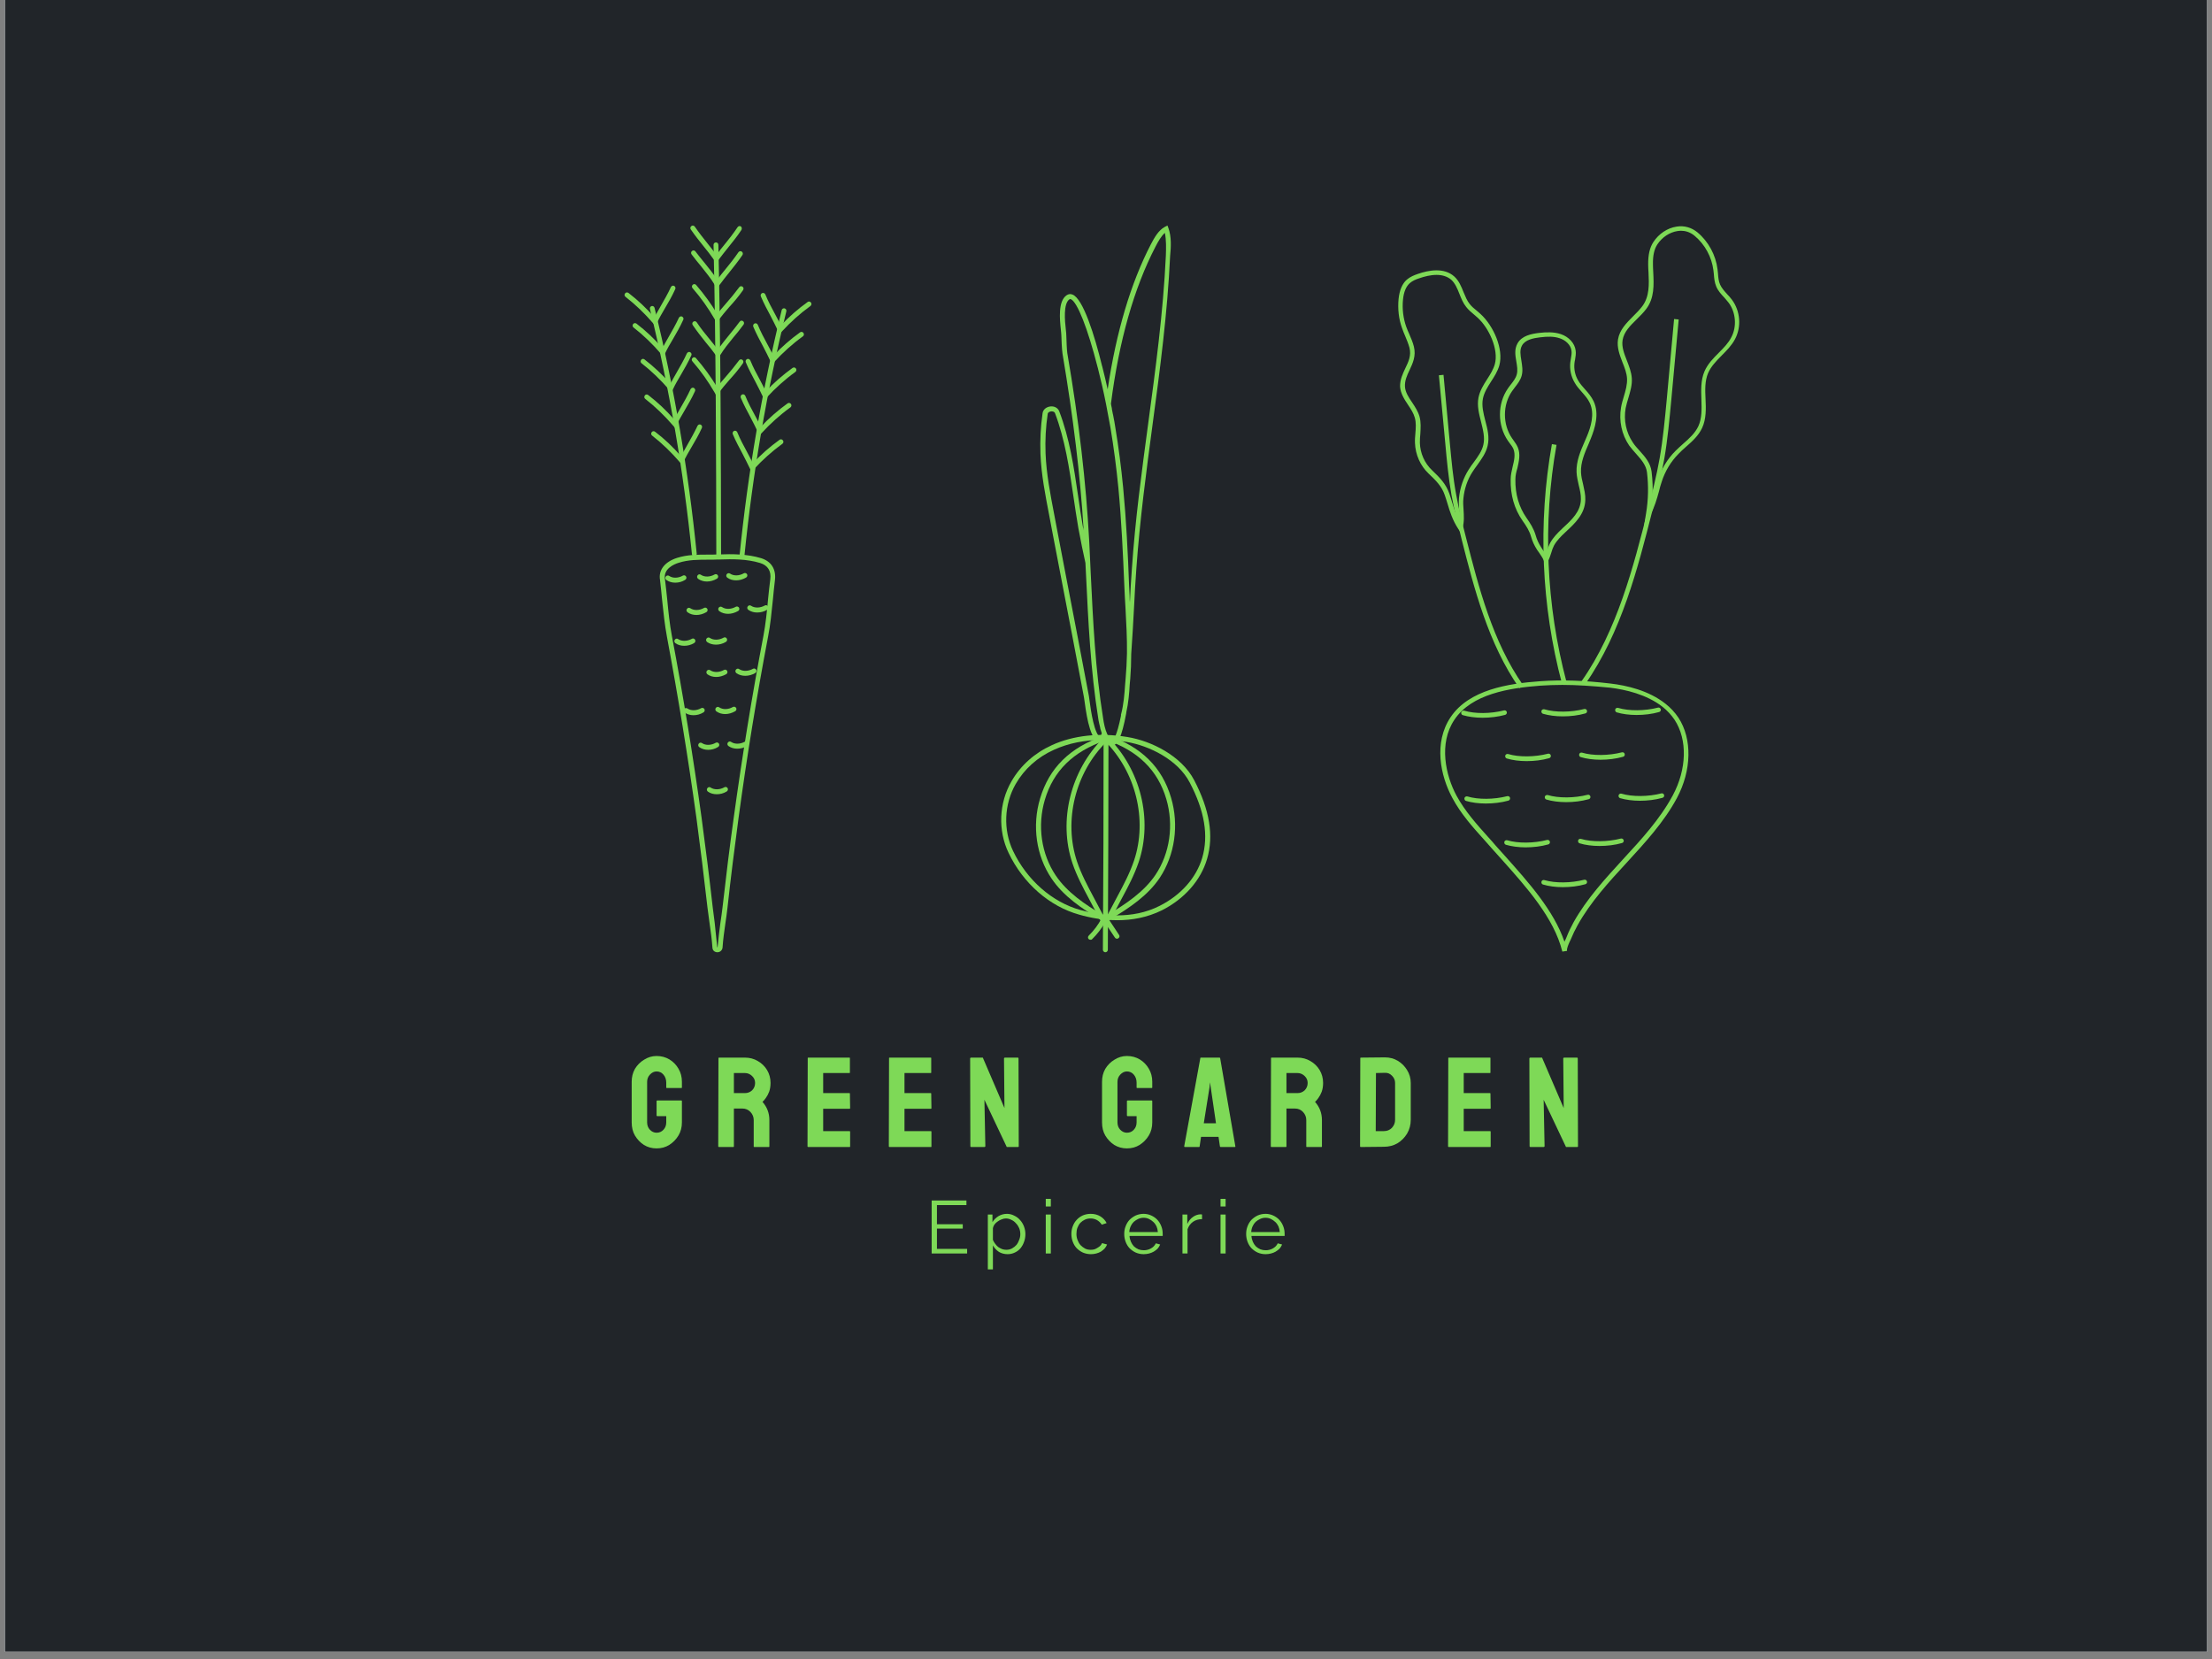 <svg xmlns="http://www.w3.org/2000/svg" xmlns:xlink="http://www.w3.org/1999/xlink" width="200" zoomAndPan="magnify" viewBox="0 0 150 112.5" height="150" preserveAspectRatio="xMidYMid meet" version="1.0"><rect x="0" y="0" width="150" height="112.5" fill="#808080" stroke="none"/><defs><g/><clipPath id="5f82ce85b4"><path d="M 0.332 0 L 149.668 0 L 149.668 112.004 L 0.332 112.004 Z M 0.332 0 " clip-rule="nonzero"/></clipPath><clipPath id="88e58db0c8"><path d="M 109 15.293 L 117.953 15.293 L 117.953 35 L 109 35 Z M 109 15.293 " clip-rule="nonzero"/></clipPath><clipPath id="bcd8bef66f"><path d="M 94.809 18 L 102 18 L 102 36 L 94.809 36 Z M 94.809 18 " clip-rule="nonzero"/></clipPath><clipPath id="ee4f1b61b6"><path d="M 97 46 L 115 46 L 115 64.574 L 97 64.574 Z M 97 46 " clip-rule="nonzero"/></clipPath><clipPath id="ed5507a7f8"><path d="M 109 15.293 L 117.953 15.293 L 117.953 36 L 109 36 Z M 109 15.293 " clip-rule="nonzero"/></clipPath><clipPath id="2beea3af15"><path d="M 94.809 18 L 102 18 L 102 37 L 94.809 37 Z M 94.809 18 " clip-rule="nonzero"/></clipPath><clipPath id="cf2350691f"><path d="M 44 37 L 53 37 L 53 64.574 L 44 64.574 Z M 44 37 " clip-rule="nonzero"/></clipPath><clipPath id="14f8eb0541"><path d="M 51 19 L 55.039 19 L 55.039 23 L 51 23 Z M 51 19 " clip-rule="nonzero"/></clipPath><clipPath id="051188962d"><path d="M 42.344 21 L 47 21 L 47 25 L 42.344 25 Z M 42.344 21 " clip-rule="nonzero"/></clipPath><clipPath id="ec6adaa351"><path d="M 42.344 19 L 46 19 L 46 23 L 42.344 23 Z M 42.344 19 " clip-rule="nonzero"/></clipPath><clipPath id="b2d971f724"><path d="M 46 15.293 L 51 15.293 L 51 18 L 46 18 Z M 46 15.293 " clip-rule="nonzero"/></clipPath><clipPath id="b09f9dc8a4"><path d="M 70 15.293 L 80 15.293 L 80 51 L 70 51 Z M 70 15.293 " clip-rule="nonzero"/></clipPath><clipPath id="2bd17bd819"><path d="M 67.887 49 L 82.074 49 L 82.074 63 L 67.887 63 Z M 67.887 49 " clip-rule="nonzero"/></clipPath><clipPath id="10c82ce120"><path d="M 74 49 L 76 49 L 76 64.574 L 74 64.574 Z M 74 49 " clip-rule="nonzero"/></clipPath></defs><g clip-path="url(#5f82ce85b4)"><path fill="#ffffff" d="M 0.332 0 L 149.668 0 L 149.668 119.469 L 0.332 119.469 Z M 0.332 0 " fill-opacity="1" fill-rule="nonzero"/><path fill="#ffffff" d="M 0.332 0 L 149.668 0 L 149.668 112.004 L 0.332 112.004 Z M 0.332 0 " fill-opacity="1" fill-rule="nonzero"/><path fill="#212529" d="M 0.332 0 L 149.668 0 L 149.668 112.004 L 0.332 112.004 Z M 0.332 0 " fill-opacity="1" fill-rule="nonzero"/></g><g clip-path="url(#88e58db0c8)"><path fill="#212529" d="M 113.734 30.672 C 113.191 31.215 112.785 31.895 112.547 32.625 C 112.309 33.379 112.172 34.133 111.777 34.844 C 111.934 33.902 111.953 32.941 111.84 31.988 C 111.746 31.215 111.027 30.723 110.602 30.105 C 110.113 29.395 109.926 28.496 110.082 27.648 C 110.207 26.977 110.539 26.328 110.5 25.648 C 110.445 24.75 109.75 23.934 109.887 23.035 C 110.031 22.125 110.957 21.578 111.52 20.848 C 112.152 20 111.965 18.91 111.945 17.93 C 111.934 17.426 111.996 16.895 112.266 16.473 C 112.871 15.543 114.148 15.125 115.023 15.855 C 115.738 16.453 116.219 17.344 116.332 18.273 C 116.375 18.641 116.375 19.016 116.52 19.363 C 116.695 19.781 117.07 20.062 117.34 20.43 C 117.871 21.141 117.945 22.156 117.539 22.938 C 117.082 23.809 116.105 24.34 115.719 25.242 C 115.23 26.402 115.832 27.824 115.312 28.965 C 114.98 29.676 114.285 30.117 113.734 30.672 Z M 113.734 30.672 " fill-opacity="1" fill-rule="nonzero"/></g><g clip-path="url(#bcd8bef66f)"><path fill="#212529" d="M 99.727 31.914 C 99.371 32.469 99.152 33.117 99.082 33.777 C 99.008 34.457 99.215 35.117 99.02 35.773 C 98.52 35.012 98.395 34.301 98.125 33.527 C 97.906 32.887 97.469 32.457 97 32.02 C 96.473 31.516 96.137 30.785 96.117 30.055 C 96.098 29.469 96.262 28.871 96.098 28.305 C 95.891 27.562 95.152 27 95.109 26.223 C 95.047 25.23 95.98 24.602 95.711 23.547 C 95.609 23.086 95.367 22.656 95.211 22.207 C 94.996 21.602 94.922 20.941 94.984 20.293 C 95.027 19.844 95.16 19.383 95.492 19.078 C 95.691 18.902 95.941 18.809 96.191 18.723 C 96.961 18.453 97.906 18.316 98.508 18.859 C 99.039 19.34 99.102 20.156 99.539 20.711 C 99.746 20.984 100.039 21.184 100.297 21.41 C 101.09 22.133 101.816 23.641 101.516 24.727 C 101.285 25.543 100.566 26.16 100.414 27 C 100.203 28.066 100.973 29.145 100.746 30.199 C 100.59 30.859 100.09 31.359 99.727 31.914 Z M 99.727 31.914 " fill-opacity="1" fill-rule="nonzero"/></g><path fill="#212529" d="M 102.605 32.5 C 102.617 31.777 103.055 31.047 102.781 30.387 C 102.688 30.168 102.535 29.988 102.398 29.793 C 101.723 28.797 101.723 27.406 102.398 26.422 C 102.629 26.098 102.93 25.805 103.031 25.418 C 103.211 24.738 102.719 23.953 103.062 23.348 C 103.312 22.898 103.895 22.773 104.414 22.719 C 104.883 22.668 105.371 22.645 105.809 22.793 C 106.258 22.938 106.652 23.305 106.715 23.777 C 106.746 24.059 106.66 24.332 106.629 24.613 C 106.578 25.051 106.684 25.492 106.902 25.879 C 107.191 26.383 107.691 26.746 107.941 27.27 C 108.293 28.023 108.066 28.902 107.742 29.664 C 107.422 30.43 107.027 31.203 107.059 32.031 C 107.078 32.656 107.359 33.254 107.348 33.883 C 107.328 34.801 106.652 35.41 106.027 35.984 C 105.734 36.258 105.445 36.551 105.246 36.906 C 105.059 37.25 105.027 37.637 104.82 37.984 C 104.75 37.754 104.5 37.43 104.363 37.219 C 104.176 36.938 104.062 36.695 103.969 36.359 C 103.844 35.941 103.625 35.586 103.375 35.23 C 102.844 34.438 102.586 33.504 102.605 32.5 Z M 102.605 32.5 " fill-opacity="1" fill-rule="nonzero"/><g clip-path="url(#ee4f1b61b6)"><path fill="#212529" d="M 113.672 48.738 C 113.453 48.402 113.172 48.098 112.828 47.828 C 111.809 47.02 110.445 46.633 109.18 46.488 C 107.609 46.301 106.008 46.227 104.438 46.34 C 102.41 46.488 99.715 46.887 98.488 48.727 C 97.457 50.273 97.738 52.398 98.625 54.039 C 99.32 55.336 100.352 56.363 101.305 57.461 C 103.055 59.438 105.445 61.855 106.09 64.5 C 106.027 64.262 106.266 63.844 106.352 63.633 C 106.484 63.289 106.641 62.965 106.828 62.641 C 108.617 59.43 111.82 57.25 113.555 54.039 C 114.449 52.398 114.688 50.285 113.672 48.738 Z M 113.672 48.738 " fill-opacity="1" fill-rule="nonzero"/><path fill="#7ed957" d="M 105.945 64.531 C 105.383 62.242 103.5 60.148 101.848 58.297 C 101.617 58.047 101.398 57.805 101.191 57.566 C 101.027 57.379 100.848 57.18 100.684 56.992 C 99.891 56.113 99.07 55.203 98.488 54.113 C 97.668 52.598 97.211 50.367 98.363 48.641 C 99.613 46.77 102.262 46.352 104.438 46.195 C 105.883 46.09 107.441 46.141 109.211 46.352 C 110.281 46.477 111.789 46.812 112.941 47.723 C 113.285 47.992 113.578 48.309 113.816 48.664 C 114.762 50.105 114.719 52.242 113.711 54.125 C 112.828 55.766 111.539 57.156 110.301 58.508 C 109.094 59.816 107.859 61.164 106.984 62.734 C 106.809 63.047 106.652 63.371 106.516 63.707 C 106.496 63.75 106.473 63.801 106.441 63.863 C 106.359 64.043 106.227 64.344 106.266 64.48 Z M 105.945 46.445 C 105.434 46.445 104.934 46.465 104.457 46.496 C 102.355 46.656 99.797 47.051 98.625 48.809 C 97.543 50.422 98.031 52.586 98.77 53.957 C 99.34 55.004 100.141 55.902 100.922 56.77 C 101.098 56.957 101.266 57.156 101.43 57.348 C 101.641 57.586 101.859 57.828 102.086 58.078 C 103.625 59.805 105.363 61.73 106.09 63.863 C 106.109 63.812 106.133 63.758 106.164 63.707 C 106.184 63.652 106.203 63.602 106.227 63.559 C 106.359 63.215 106.527 62.871 106.703 62.547 C 107.598 60.945 108.855 59.586 110.062 58.266 C 111.289 56.938 112.559 55.559 113.43 53.945 C 114.387 52.168 114.441 50.16 113.555 48.809 C 113.336 48.484 113.066 48.191 112.754 47.941 C 111.664 47.082 110.207 46.758 109.18 46.633 C 108.012 46.52 106.941 46.445 105.945 46.445 Z M 105.945 46.445 " fill-opacity="1" fill-rule="nonzero"/></g><g clip-path="url(#ed5507a7f8)"><path fill="#7ed957" d="M 111.477 35.711 L 111.621 34.824 C 111.777 33.891 111.797 32.949 111.684 32.02 C 111.621 31.539 111.301 31.172 110.957 30.785 C 110.789 30.598 110.625 30.41 110.477 30.211 C 109.969 29.469 109.77 28.527 109.926 27.625 C 109.969 27.375 110.043 27.125 110.113 26.895 C 110.238 26.477 110.352 26.078 110.332 25.668 C 110.312 25.305 110.176 24.949 110.02 24.562 C 109.832 24.07 109.637 23.566 109.719 23.023 C 109.824 22.363 110.301 21.895 110.758 21.434 C 110.977 21.223 111.195 20.992 111.371 20.762 C 111.859 20.105 111.828 19.277 111.789 18.473 C 111.777 18.293 111.766 18.117 111.766 17.949 C 111.758 17.281 111.871 16.789 112.121 16.41 C 112.484 15.855 113.066 15.461 113.691 15.367 C 114.211 15.281 114.711 15.43 115.105 15.754 C 115.855 16.379 116.352 17.301 116.469 18.262 C 116.477 18.355 116.488 18.453 116.5 18.547 C 116.52 18.816 116.539 19.07 116.645 19.301 C 116.75 19.539 116.934 19.738 117.121 19.949 C 117.238 20.062 117.34 20.188 117.445 20.324 C 118.016 21.086 118.102 22.164 117.652 23.004 C 117.426 23.43 117.082 23.777 116.75 24.109 C 116.375 24.488 116.031 24.844 115.832 25.293 C 115.605 25.828 115.625 26.434 115.656 27.062 C 115.688 27.719 115.707 28.41 115.426 29.016 C 115.18 29.551 114.742 29.938 114.316 30.312 C 114.148 30.461 113.973 30.617 113.828 30.773 C 113.305 31.297 112.91 31.957 112.684 32.668 C 112.609 32.887 112.547 33.109 112.496 33.328 C 112.352 33.852 112.195 34.395 111.914 34.918 Z M 113.992 15.648 C 113.91 15.648 113.828 15.66 113.754 15.668 C 113.211 15.754 112.715 16.086 112.391 16.57 C 112.172 16.902 112.078 17.332 112.09 17.938 C 112.09 18.105 112.102 18.285 112.109 18.453 C 112.152 19.32 112.195 20.207 111.633 20.953 C 111.445 21.203 111.207 21.434 110.988 21.652 C 110.539 22.094 110.125 22.5 110.031 23.066 C 109.957 23.523 110.137 23.977 110.32 24.445 C 110.469 24.832 110.625 25.219 110.656 25.648 C 110.688 26.109 110.551 26.547 110.426 26.977 C 110.352 27.207 110.289 27.449 110.238 27.68 C 110.094 28.496 110.27 29.34 110.738 30.023 C 110.863 30.211 111.02 30.387 111.184 30.566 C 111.551 30.973 111.922 31.391 111.996 31.977 C 112.07 32.562 112.09 33.16 112.059 33.758 C 112.109 33.59 112.152 33.422 112.203 33.254 C 112.266 33.035 112.328 32.816 112.402 32.586 C 112.652 31.82 113.066 31.121 113.629 30.566 C 113.797 30.398 113.973 30.242 114.137 30.094 C 114.555 29.73 114.949 29.371 115.168 28.902 C 115.418 28.359 115.395 27.742 115.375 27.094 C 115.355 26.453 115.324 25.797 115.582 25.188 C 115.801 24.676 116.188 24.289 116.562 23.914 C 116.895 23.578 117.207 23.262 117.402 22.875 C 117.789 22.156 117.715 21.191 117.227 20.535 C 117.133 20.406 117.027 20.305 116.926 20.176 C 116.719 19.957 116.508 19.727 116.383 19.434 C 116.27 19.164 116.238 18.871 116.219 18.586 C 116.207 18.492 116.195 18.398 116.188 18.316 C 116.074 17.426 115.613 16.578 114.93 16.004 C 114.605 15.723 114.262 15.648 113.992 15.648 Z M 113.992 15.648 " fill-opacity="1" fill-rule="nonzero"/></g><g clip-path="url(#2beea3af15)"><path fill="#7ed957" d="M 99.07 36.141 L 98.883 35.859 C 98.5 35.273 98.32 34.699 98.156 34.145 C 98.094 33.953 98.043 33.766 97.969 33.566 C 97.77 32.98 97.375 32.586 96.887 32.125 C 96.316 31.59 95.98 30.828 95.953 30.043 C 95.941 29.824 95.961 29.602 95.98 29.383 C 96.012 29.008 96.035 28.66 95.941 28.328 C 95.859 28.023 95.68 27.75 95.484 27.457 C 95.234 27.082 94.973 26.684 94.941 26.215 C 94.934 25.742 95.121 25.344 95.305 24.957 C 95.516 24.52 95.711 24.109 95.578 23.578 C 95.504 23.305 95.398 23.055 95.285 22.781 C 95.211 22.613 95.141 22.438 95.078 22.258 C 94.848 21.633 94.777 20.941 94.84 20.273 C 94.902 19.676 95.09 19.234 95.398 18.965 C 95.629 18.766 95.898 18.66 96.137 18.578 C 96.887 18.316 97.926 18.129 98.613 18.746 C 98.938 19.039 99.09 19.426 99.246 19.812 C 99.371 20.105 99.477 20.387 99.664 20.617 C 99.797 20.785 99.965 20.93 100.152 21.078 C 100.234 21.152 100.32 21.215 100.402 21.297 C 101.266 22.082 101.98 23.66 101.672 24.781 C 101.555 25.188 101.328 25.543 101.109 25.879 C 100.871 26.254 100.641 26.621 100.559 27.031 C 100.465 27.52 100.59 28.012 100.723 28.535 C 100.871 29.09 101.016 29.656 100.879 30.23 C 100.766 30.723 100.465 31.129 100.184 31.527 C 100.07 31.684 99.953 31.84 99.852 32 C 99.508 32.531 99.301 33.148 99.238 33.789 C 99.207 34.051 99.227 34.312 99.246 34.57 C 99.27 34.969 99.301 35.387 99.176 35.816 Z M 97.418 18.641 C 97.012 18.641 96.598 18.746 96.242 18.871 C 96.023 18.941 95.785 19.039 95.598 19.203 C 95.348 19.426 95.191 19.801 95.141 20.312 C 95.078 20.93 95.152 21.57 95.359 22.156 C 95.422 22.32 95.492 22.5 95.566 22.656 C 95.68 22.93 95.805 23.199 95.879 23.504 C 96.035 24.141 95.805 24.625 95.586 25.094 C 95.41 25.461 95.254 25.805 95.273 26.215 C 95.297 26.602 95.523 26.945 95.766 27.301 C 95.961 27.594 96.16 27.898 96.262 28.254 C 96.367 28.641 96.336 29.039 96.316 29.414 C 96.293 29.625 96.285 29.832 96.285 30.031 C 96.305 30.734 96.605 31.414 97.117 31.895 C 97.637 32.387 98.051 32.816 98.281 33.465 C 98.352 33.66 98.406 33.859 98.469 34.051 C 98.602 34.488 98.727 34.906 98.957 35.336 C 98.977 35.094 98.965 34.855 98.945 34.594 C 98.926 34.32 98.914 34.039 98.938 33.758 C 99.008 33.066 99.238 32.395 99.602 31.832 C 99.703 31.664 99.828 31.496 99.945 31.34 C 100.227 30.953 100.496 30.586 100.59 30.156 C 100.703 29.656 100.566 29.152 100.434 28.609 C 100.297 28.074 100.152 27.52 100.258 26.969 C 100.352 26.496 100.598 26.098 100.848 25.711 C 101.066 25.375 101.266 25.051 101.367 24.695 C 101.641 23.703 100.973 22.238 100.195 21.539 C 100.121 21.465 100.027 21.402 99.953 21.328 C 99.766 21.172 99.582 21.016 99.426 20.816 C 99.215 20.555 99.09 20.242 98.965 19.926 C 98.82 19.559 98.676 19.215 98.414 18.973 C 98.137 18.734 97.781 18.641 97.418 18.641 Z M 97.418 18.641 " fill-opacity="1" fill-rule="nonzero"/></g><path fill="#7ed957" d="M 104.789 38.348 L 104.688 38.016 C 104.633 37.867 104.488 37.648 104.363 37.469 C 104.32 37.406 104.281 37.344 104.238 37.293 C 104.031 36.969 103.918 36.715 103.824 36.391 C 103.707 35.984 103.488 35.648 103.25 35.316 C 102.688 34.508 102.418 33.566 102.441 32.5 C 102.441 32.207 102.512 31.926 102.574 31.652 C 102.68 31.223 102.773 30.816 102.629 30.449 C 102.566 30.305 102.473 30.18 102.367 30.043 C 102.324 29.988 102.293 29.938 102.254 29.887 C 101.535 28.84 101.535 27.375 102.254 26.34 C 102.316 26.246 102.387 26.16 102.449 26.078 C 102.629 25.848 102.793 25.637 102.855 25.387 C 102.93 25.113 102.875 24.824 102.824 24.508 C 102.75 24.09 102.688 23.672 102.906 23.285 C 103.199 22.762 103.844 22.637 104.375 22.574 C 104.852 22.52 105.363 22.5 105.84 22.656 C 106.391 22.844 106.785 23.273 106.848 23.766 C 106.879 23.977 106.84 24.184 106.809 24.383 C 106.785 24.465 106.777 24.551 106.766 24.633 C 106.723 25.031 106.809 25.449 107.016 25.797 C 107.141 26.016 107.305 26.203 107.484 26.402 C 107.703 26.641 107.918 26.902 108.066 27.207 C 108.473 28.066 108.148 29.059 107.879 29.73 C 107.828 29.844 107.785 29.957 107.734 30.086 C 107.461 30.711 107.18 31.359 107.211 32.031 C 107.223 32.301 107.285 32.574 107.359 32.867 C 107.43 33.203 107.516 33.535 107.504 33.891 C 107.484 34.855 106.797 35.492 106.184 36.059 L 106.133 36.109 C 105.852 36.371 105.57 36.652 105.383 36.988 C 105.301 37.145 105.246 37.301 105.195 37.48 C 105.133 37.68 105.07 37.879 104.957 38.078 Z M 102.762 32.5 C 102.742 33.496 103 34.383 103.52 35.125 C 103.762 35.473 104 35.836 104.137 36.297 C 104.219 36.59 104.32 36.812 104.508 37.113 C 104.539 37.168 104.582 37.23 104.625 37.293 C 104.695 37.398 104.77 37.5 104.832 37.605 C 104.863 37.523 104.883 37.438 104.914 37.355 C 104.965 37.176 105.027 36.988 105.121 36.812 C 105.332 36.434 105.633 36.129 105.934 35.848 L 105.984 35.797 C 106.578 35.254 107.191 34.688 107.203 33.859 C 107.211 33.547 107.141 33.234 107.059 32.91 C 106.996 32.617 106.922 32.324 106.91 32.02 C 106.879 31.289 107.172 30.598 107.461 29.938 C 107.516 29.824 107.566 29.707 107.609 29.594 C 107.867 28.977 108.16 28.074 107.805 27.324 C 107.68 27.051 107.484 26.832 107.273 26.59 C 107.098 26.391 106.91 26.184 106.777 25.941 C 106.535 25.535 106.434 25.051 106.484 24.582 C 106.496 24.488 106.516 24.395 106.527 24.309 C 106.559 24.121 106.59 23.953 106.566 23.785 C 106.516 23.367 106.133 23.055 105.766 22.938 C 105.371 22.805 104.957 22.812 104.438 22.875 C 103.98 22.93 103.426 23.035 103.211 23.43 C 103.043 23.723 103.105 24.078 103.168 24.457 C 103.219 24.789 103.281 25.137 103.188 25.473 C 103.105 25.785 102.906 26.035 102.719 26.277 C 102.66 26.359 102.598 26.445 102.535 26.527 C 101.891 27.449 101.891 28.785 102.535 29.719 C 102.566 29.77 102.605 29.824 102.637 29.863 C 102.742 30.012 102.855 30.168 102.93 30.348 C 103.117 30.805 103 31.289 102.898 31.746 C 102.824 31.977 102.762 32.25 102.762 32.5 Z M 102.762 32.5 " fill-opacity="1" fill-rule="nonzero"/><path fill="#7ed957" d="M 107.504 46.383 L 107.242 46.203 C 109.668 42.754 110.77 38.41 111.746 34.57 C 112.039 33.422 112.34 32.238 112.547 31.059 C 112.777 29.738 112.902 28.391 113.027 27.07 L 113.523 21.633 L 113.836 21.664 L 113.336 27.102 C 113.211 28.422 113.09 29.781 112.859 31.109 C 112.652 32.301 112.34 33.496 112.047 34.645 C 111.07 38.504 109.957 42.879 107.504 46.383 Z M 107.504 46.383 " fill-opacity="1" fill-rule="nonzero"/><path fill="#7ed957" d="M 105.914 46.332 C 104.52 41.078 104.281 35.473 105.238 30.117 L 105.551 30.168 C 104.602 35.473 104.844 41.035 106.227 46.246 Z M 105.914 46.332 " fill-opacity="1" fill-rule="nonzero"/><path fill="#7ed957" d="M 103.031 46.664 C 100.922 43.652 99.965 39.906 99.121 36.59 C 98.875 35.609 98.613 34.582 98.426 33.559 C 98.227 32.418 98.113 31.246 98.012 30.117 L 97.574 25.449 L 97.887 25.418 L 98.32 30.086 C 98.426 31.215 98.531 32.375 98.738 33.496 C 98.914 34.508 99.176 35.523 99.426 36.508 C 100.266 39.793 101.211 43.516 103.293 46.477 Z M 103.031 46.664 " fill-opacity="1" fill-rule="nonzero"/><path fill="#7ed957" d="M 100.535 48.672 C 100.047 48.672 99.582 48.609 99.195 48.496 C 99.113 48.477 99.07 48.379 99.09 48.297 C 99.113 48.215 99.207 48.172 99.289 48.191 C 100.016 48.414 101.098 48.402 101.992 48.172 C 102.074 48.152 102.16 48.203 102.18 48.285 C 102.199 48.371 102.148 48.453 102.066 48.477 C 101.578 48.609 101.047 48.672 100.535 48.672 Z M 100.535 48.672 " fill-opacity="1" fill-rule="nonzero"/><path fill="#7ed957" d="M 105.977 48.578 C 105.488 48.578 105.02 48.516 104.633 48.402 C 104.551 48.379 104.508 48.285 104.531 48.203 C 104.551 48.121 104.645 48.078 104.727 48.098 C 105.457 48.316 106.535 48.309 107.43 48.078 C 107.516 48.055 107.598 48.109 107.617 48.191 C 107.641 48.277 107.586 48.359 107.504 48.379 C 107.027 48.516 106.484 48.578 105.977 48.578 Z M 105.977 48.578 " fill-opacity="1" fill-rule="nonzero"/><path fill="#7ed957" d="M 110.977 48.484 C 110.488 48.484 110.02 48.422 109.637 48.309 C 109.551 48.285 109.512 48.191 109.531 48.109 C 109.551 48.023 109.645 47.984 109.73 48.004 C 110.457 48.223 111.539 48.215 112.434 47.984 C 112.516 47.961 112.598 48.016 112.621 48.098 C 112.641 48.184 112.59 48.266 112.504 48.285 C 112.027 48.422 111.496 48.484 110.977 48.484 Z M 110.977 48.484 " fill-opacity="1" fill-rule="nonzero"/><path fill="#7ed957" d="M 100.754 54.488 C 100.266 54.488 99.797 54.426 99.414 54.312 C 99.332 54.293 99.289 54.195 99.309 54.113 C 99.332 54.031 99.426 53.988 99.508 54.008 C 100.234 54.23 101.316 54.219 102.211 53.988 C 102.293 53.969 102.379 54.02 102.398 54.102 C 102.418 54.188 102.367 54.27 102.285 54.293 C 101.805 54.426 101.266 54.488 100.754 54.488 Z M 100.754 54.488 " fill-opacity="1" fill-rule="nonzero"/><path fill="#7ed957" d="M 106.203 54.395 C 105.715 54.395 105.246 54.332 104.863 54.219 C 104.781 54.195 104.738 54.102 104.758 54.02 C 104.781 53.938 104.875 53.895 104.957 53.914 C 105.684 54.133 106.766 54.125 107.66 53.895 C 107.742 53.871 107.828 53.926 107.848 54.008 C 107.867 54.094 107.816 54.176 107.734 54.195 C 107.242 54.332 106.715 54.395 106.203 54.395 Z M 106.203 54.395 " fill-opacity="1" fill-rule="nonzero"/><path fill="#7ed957" d="M 105.977 60.16 C 105.488 60.16 105.02 60.098 104.633 59.98 C 104.551 59.961 104.508 59.867 104.531 59.785 C 104.551 59.699 104.645 59.656 104.727 59.68 C 105.457 59.898 106.535 59.887 107.43 59.656 C 107.516 59.637 107.598 59.688 107.617 59.773 C 107.641 59.855 107.586 59.941 107.504 59.961 C 107.027 60.098 106.484 60.16 105.977 60.16 Z M 105.977 60.16 " fill-opacity="1" fill-rule="nonzero"/><path fill="#7ed957" d="M 111.207 54.301 C 110.719 54.301 110.25 54.238 109.863 54.125 C 109.781 54.102 109.738 54.008 109.762 53.926 C 109.781 53.84 109.875 53.801 109.957 53.82 C 110.688 54.039 111.766 54.031 112.66 53.801 C 112.746 53.777 112.828 53.832 112.848 53.914 C 112.871 54 112.816 54.082 112.734 54.102 C 112.246 54.238 111.715 54.301 111.207 54.301 Z M 111.207 54.301 " fill-opacity="1" fill-rule="nonzero"/><path fill="#7ed957" d="M 103.52 51.613 C 103.031 51.613 102.566 51.551 102.18 51.434 C 102.098 51.414 102.055 51.32 102.074 51.238 C 102.098 51.152 102.191 51.109 102.273 51.133 C 103 51.352 104.082 51.34 104.977 51.109 C 105.059 51.09 105.145 51.141 105.164 51.227 C 105.184 51.309 105.133 51.395 105.051 51.414 C 104.57 51.551 104.043 51.613 103.52 51.613 Z M 103.52 51.613 " fill-opacity="1" fill-rule="nonzero"/><path fill="#7ed957" d="M 108.535 51.52 C 108.043 51.52 107.578 51.457 107.191 51.34 C 107.109 51.32 107.066 51.227 107.09 51.141 C 107.109 51.059 107.203 51.016 107.285 51.039 C 108.012 51.258 109.094 51.246 109.988 51.016 C 110.074 50.996 110.156 51.047 110.176 51.133 C 110.195 51.215 110.145 51.301 110.062 51.32 C 109.574 51.457 109.043 51.52 108.535 51.52 Z M 108.535 51.52 " fill-opacity="1" fill-rule="nonzero"/><path fill="#7ed957" d="M 103.457 57.461 C 102.969 57.461 102.504 57.398 102.117 57.285 C 102.035 57.262 101.992 57.168 102.012 57.086 C 102.035 57 102.129 56.957 102.211 56.98 C 102.938 57.199 104.02 57.188 104.914 56.957 C 104.996 56.938 105.082 56.992 105.102 57.074 C 105.121 57.156 105.07 57.242 104.988 57.262 C 104.508 57.398 103.969 57.461 103.457 57.461 Z M 103.457 57.461 " fill-opacity="1" fill-rule="nonzero"/><path fill="#7ed957" d="M 108.461 57.367 C 107.973 57.367 107.504 57.305 107.121 57.188 C 107.035 57.168 106.996 57.074 107.016 56.992 C 107.035 56.906 107.129 56.863 107.211 56.887 C 107.941 57.105 109.023 57.094 109.918 56.863 C 110 56.844 110.082 56.895 110.105 56.98 C 110.125 57.062 110.074 57.148 109.988 57.168 C 109.512 57.305 108.969 57.367 108.461 57.367 Z M 108.461 57.367 " fill-opacity="1" fill-rule="nonzero"/><g clip-path="url(#cf2350691f)"><path fill="#212529" d="M 48.648 37.773 C 47.758 37.797 46.812 37.719 45.953 37.996 C 45.355 38.188 44.789 38.609 44.91 39.309 C 45.074 40.578 45.137 41.902 45.379 43.148 C 46.148 47.23 46.824 51.336 47.387 55.453 C 47.66 57.477 47.922 59.512 48.137 61.547 C 48.234 62.449 48.387 63.238 48.477 64.262 C 48.484 64.453 48.801 64.453 48.824 64.262 C 48.898 63.238 49.062 62.449 49.16 61.547 C 49.387 59.512 49.637 57.477 49.91 55.453 C 50.477 51.324 51.137 47.219 51.922 43.148 C 52.16 41.891 52.227 40.578 52.387 39.309 C 52.477 38.633 52.16 38.188 51.574 38.008 C 50.672 37.73 49.703 37.73 48.77 37.766 C 48.727 37.773 48.691 37.773 48.648 37.773 Z M 48.648 37.773 " fill-opacity="1" fill-rule="nonzero"/><path fill="#7ed957" d="M 48.648 64.574 C 48.465 64.574 48.324 64.453 48.312 64.273 C 48.27 63.66 48.191 63.129 48.117 62.605 C 48.074 62.27 48.02 61.914 47.977 61.559 C 47.746 59.535 47.496 57.488 47.227 55.473 C 46.66 51.371 45.984 47.23 45.227 43.184 C 45.074 42.359 44.984 41.504 44.898 40.68 C 44.855 40.234 44.812 39.777 44.758 39.332 C 44.637 38.664 45.074 38.098 45.91 37.832 C 46.605 37.609 47.332 37.609 48.027 37.609 C 48.234 37.609 48.441 37.609 48.648 37.598 L 48.758 37.598 C 49.637 37.562 50.66 37.562 51.617 37.852 C 52.301 38.066 52.637 38.598 52.551 39.332 C 52.496 39.777 52.453 40.234 52.41 40.68 C 52.324 41.504 52.246 42.359 52.082 43.184 C 51.312 47.23 50.637 51.371 50.082 55.473 C 49.812 57.488 49.551 59.535 49.332 61.559 C 49.289 61.914 49.246 62.262 49.191 62.605 C 49.117 63.129 49.039 63.66 48.996 64.273 C 48.965 64.453 48.824 64.574 48.648 64.574 Z M 48.637 64.238 C 48.648 64.238 48.648 64.238 48.66 64.238 C 48.715 63.617 48.789 63.082 48.855 62.559 C 48.91 62.215 48.953 61.883 48.996 61.527 C 49.227 59.488 49.477 57.441 49.758 55.43 C 50.324 51.324 50.996 47.176 51.77 43.113 C 51.922 42.312 52.008 41.457 52.082 40.645 C 52.129 40.199 52.172 39.734 52.234 39.289 C 52.312 38.723 52.062 38.332 51.539 38.176 C 50.629 37.898 49.637 37.91 48.789 37.941 L 48.68 37.941 C 48.477 37.953 48.258 37.953 48.051 37.953 C 47.367 37.953 46.672 37.953 46.02 38.164 C 45.691 38.266 44.965 38.578 45.094 39.289 C 45.148 39.746 45.203 40.211 45.246 40.656 C 45.324 41.48 45.41 42.324 45.562 43.125 C 46.332 47.188 47.008 51.324 47.574 55.441 C 47.844 57.453 48.105 59.512 48.332 61.535 C 48.379 61.895 48.422 62.215 48.465 62.57 C 48.508 63.082 48.582 63.617 48.637 64.238 Z M 48.637 64.238 " fill-opacity="1" fill-rule="nonzero"/></g><path fill="#7ed957" d="M 45.789 39.512 C 45.574 39.512 45.367 39.453 45.191 39.332 C 45.117 39.277 45.094 39.176 45.148 39.098 C 45.203 39.02 45.301 39 45.379 39.055 C 45.629 39.223 45.996 39.211 46.312 39.031 C 46.387 38.988 46.484 39.02 46.527 39.098 C 46.574 39.176 46.539 39.277 46.465 39.32 C 46.258 39.453 46.02 39.512 45.789 39.512 Z M 45.789 39.512 " fill-opacity="1" fill-rule="nonzero"/><path fill="#7ed957" d="M 47.941 39.434 C 47.727 39.434 47.52 39.379 47.344 39.254 C 47.27 39.199 47.246 39.098 47.301 39.02 C 47.355 38.941 47.453 38.922 47.527 38.977 C 47.777 39.145 48.148 39.133 48.465 38.953 C 48.539 38.91 48.637 38.941 48.68 39.02 C 48.727 39.098 48.691 39.199 48.617 39.242 C 48.398 39.367 48.172 39.434 47.941 39.434 Z M 47.941 39.434 " fill-opacity="1" fill-rule="nonzero"/><path fill="#7ed957" d="M 49.922 39.355 C 49.703 39.355 49.496 39.301 49.324 39.176 C 49.246 39.121 49.227 39.02 49.277 38.941 C 49.332 38.867 49.43 38.844 49.508 38.898 C 49.758 39.066 50.129 39.055 50.441 38.875 C 50.52 38.832 50.617 38.867 50.66 38.941 C 50.703 39.02 50.672 39.121 50.594 39.164 C 50.379 39.289 50.148 39.355 49.922 39.355 Z M 49.922 39.355 " fill-opacity="1" fill-rule="nonzero"/><path fill="#7ed957" d="M 47.227 41.703 C 47.008 41.703 46.801 41.648 46.629 41.523 C 46.551 41.469 46.527 41.367 46.582 41.289 C 46.637 41.211 46.734 41.191 46.812 41.246 C 47.062 41.414 47.43 41.402 47.746 41.223 C 47.824 41.18 47.922 41.211 47.965 41.289 C 48.008 41.367 47.977 41.469 47.898 41.512 C 47.68 41.637 47.453 41.703 47.227 41.703 Z M 47.227 41.703 " fill-opacity="1" fill-rule="nonzero"/><path fill="#7ed957" d="M 49.379 41.625 C 49.16 41.625 48.953 41.57 48.777 41.445 C 48.703 41.391 48.68 41.289 48.734 41.211 C 48.789 41.137 48.887 41.113 48.965 41.168 C 49.215 41.336 49.582 41.324 49.898 41.145 C 49.977 41.102 50.074 41.137 50.117 41.211 C 50.16 41.289 50.129 41.391 50.051 41.434 C 49.832 41.559 49.594 41.625 49.379 41.625 Z M 49.379 41.625 " fill-opacity="1" fill-rule="nonzero"/><path fill="#7ed957" d="M 51.344 41.535 C 51.129 41.535 50.922 41.48 50.746 41.355 C 50.672 41.301 50.648 41.203 50.703 41.125 C 50.758 41.047 50.855 41.023 50.93 41.078 C 51.18 41.246 51.551 41.234 51.867 41.059 C 51.941 41.012 52.039 41.047 52.082 41.125 C 52.129 41.203 52.094 41.301 52.02 41.348 C 51.812 41.48 51.574 41.535 51.344 41.535 Z M 51.344 41.535 " fill-opacity="1" fill-rule="nonzero"/><path fill="#7ed957" d="M 46.398 43.793 C 46.18 43.793 45.977 43.738 45.801 43.617 C 45.727 43.559 45.703 43.461 45.758 43.383 C 45.812 43.305 45.91 43.281 45.984 43.336 C 46.234 43.504 46.605 43.492 46.922 43.316 C 46.996 43.27 47.094 43.305 47.137 43.383 C 47.18 43.461 47.148 43.559 47.074 43.605 C 46.855 43.738 46.629 43.793 46.398 43.793 Z M 46.398 43.793 " fill-opacity="1" fill-rule="nonzero"/><path fill="#7ed957" d="M 48.551 43.715 C 48.332 43.715 48.129 43.66 47.953 43.539 C 47.879 43.48 47.855 43.383 47.91 43.305 C 47.965 43.227 48.062 43.203 48.137 43.258 C 48.387 43.426 48.758 43.414 49.074 43.238 C 49.148 43.191 49.246 43.227 49.289 43.305 C 49.332 43.383 49.301 43.48 49.227 43.527 C 49.008 43.66 48.77 43.715 48.551 43.715 Z M 48.551 43.715 " fill-opacity="1" fill-rule="nonzero"/><path fill="#7ed957" d="M 48.574 45.906 C 48.355 45.906 48.148 45.852 47.977 45.73 C 47.898 45.672 47.879 45.574 47.93 45.496 C 47.984 45.418 48.082 45.395 48.16 45.449 C 48.41 45.617 48.777 45.605 49.094 45.43 C 49.172 45.383 49.27 45.418 49.312 45.496 C 49.355 45.574 49.324 45.672 49.246 45.719 C 49.027 45.84 48.789 45.906 48.574 45.906 Z M 48.574 45.906 " fill-opacity="1" fill-rule="nonzero"/><path fill="#7ed957" d="M 50.539 45.828 C 50.324 45.828 50.117 45.773 49.941 45.652 C 49.867 45.598 49.844 45.496 49.898 45.418 C 49.953 45.34 50.051 45.316 50.129 45.375 C 50.379 45.539 50.746 45.527 51.062 45.352 C 51.137 45.305 51.234 45.34 51.277 45.418 C 51.324 45.496 51.289 45.598 51.215 45.641 C 51.008 45.762 50.77 45.828 50.539 45.828 Z M 50.539 45.828 " fill-opacity="1" fill-rule="nonzero"/><path fill="#7ed957" d="M 47.027 48.5 C 46.812 48.5 46.605 48.445 46.43 48.32 C 46.355 48.266 46.332 48.164 46.387 48.086 C 46.441 48.008 46.539 47.988 46.617 48.043 C 46.867 48.211 47.234 48.199 47.551 48.02 C 47.629 47.977 47.727 48.008 47.77 48.086 C 47.812 48.164 47.777 48.266 47.703 48.309 C 47.484 48.445 47.246 48.5 47.027 48.5 Z M 47.027 48.5 " fill-opacity="1" fill-rule="nonzero"/><path fill="#7ed957" d="M 49.18 48.422 C 48.965 48.422 48.758 48.367 48.582 48.242 C 48.508 48.188 48.484 48.086 48.539 48.008 C 48.594 47.934 48.691 47.91 48.77 47.965 C 49.02 48.133 49.387 48.121 49.703 47.941 C 49.777 47.898 49.879 47.934 49.922 48.008 C 49.965 48.086 49.93 48.188 49.855 48.23 C 49.637 48.355 49.398 48.422 49.18 48.422 Z M 49.18 48.422 " fill-opacity="1" fill-rule="nonzero"/><path fill="#7ed957" d="M 48.02 50.848 C 47.801 50.848 47.594 50.789 47.422 50.668 C 47.344 50.613 47.324 50.512 47.379 50.434 C 47.43 50.355 47.527 50.336 47.605 50.391 C 47.855 50.559 48.227 50.547 48.539 50.367 C 48.617 50.324 48.715 50.355 48.758 50.434 C 48.801 50.512 48.77 50.613 48.691 50.656 C 48.477 50.789 48.246 50.848 48.02 50.848 Z M 48.02 50.848 " fill-opacity="1" fill-rule="nonzero"/><path fill="#7ed957" d="M 49.996 50.77 C 49.777 50.77 49.574 50.715 49.398 50.59 C 49.324 50.535 49.301 50.434 49.355 50.355 C 49.41 50.277 49.508 50.258 49.582 50.312 C 49.832 50.48 50.203 50.469 50.52 50.289 C 50.594 50.246 50.691 50.277 50.734 50.355 C 50.777 50.434 50.746 50.535 50.672 50.578 C 50.453 50.715 50.215 50.77 49.996 50.77 Z M 49.996 50.77 " fill-opacity="1" fill-rule="nonzero"/><path fill="#7ed957" d="M 48.605 53.859 C 48.387 53.859 48.18 53.805 48.008 53.684 C 47.93 53.629 47.91 53.527 47.965 53.449 C 48.02 53.371 48.117 53.348 48.191 53.406 C 48.441 53.57 48.812 53.562 49.129 53.383 C 49.203 53.34 49.301 53.371 49.344 53.449 C 49.387 53.527 49.355 53.629 49.277 53.672 C 49.062 53.805 48.832 53.859 48.605 53.859 Z M 48.605 53.859 " fill-opacity="1" fill-rule="nonzero"/><path fill="#7ed957" d="M 50.312 37.875 C 50.301 37.875 50.301 37.875 50.289 37.875 C 50.203 37.863 50.137 37.785 50.148 37.699 C 50.715 32.07 51.672 26.461 53.008 21.031 C 53.027 20.945 53.117 20.887 53.203 20.91 C 53.289 20.934 53.344 21.023 53.324 21.109 C 51.996 26.527 51.039 32.125 50.477 37.73 C 50.465 37.809 50.398 37.875 50.312 37.875 Z M 50.312 37.875 " fill-opacity="1" fill-rule="nonzero"/><path fill="#7ed957" d="M 47.082 37.73 C 46.996 37.73 46.93 37.664 46.922 37.586 C 46.355 31.969 45.398 26.371 44.074 20.957 C 44.051 20.867 44.105 20.777 44.191 20.754 C 44.281 20.734 44.367 20.789 44.387 20.879 C 45.727 26.305 46.68 31.914 47.246 37.543 C 47.258 37.629 47.191 37.719 47.105 37.719 C 47.094 37.73 47.082 37.73 47.082 37.73 Z M 47.082 37.73 " fill-opacity="1" fill-rule="nonzero"/><path fill="#7ed957" d="M 48.734 37.93 C 48.648 37.93 48.574 37.852 48.574 37.766 C 48.562 30.832 48.551 23.66 48.387 16.605 C 48.387 16.516 48.453 16.438 48.551 16.438 C 48.637 16.438 48.715 16.504 48.715 16.605 C 48.879 23.668 48.887 30.844 48.898 37.773 C 48.898 37.863 48.832 37.93 48.734 37.93 Z M 48.734 37.93 " fill-opacity="1" fill-rule="nonzero"/><path fill="#7ed957" d="M 50.953 32 L 50.855 31.777 C 50.703 31.445 50.527 31.121 50.355 30.777 C 50.137 30.367 49.898 29.934 49.691 29.441 C 49.66 29.355 49.691 29.266 49.777 29.219 C 49.867 29.188 49.953 29.219 49.996 29.309 C 50.191 29.789 50.422 30.211 50.637 30.609 C 50.777 30.879 50.922 31.145 51.051 31.414 C 51.605 30.824 52.215 30.289 52.867 29.82 C 52.941 29.766 53.039 29.789 53.094 29.867 C 53.148 29.945 53.129 30.043 53.051 30.098 C 52.355 30.602 51.703 31.191 51.117 31.824 Z M 50.953 32 " fill-opacity="1" fill-rule="nonzero"/><path fill="#7ed957" d="M 51.496 29.531 L 51.398 29.309 C 51.246 28.977 51.074 28.652 50.898 28.309 C 50.68 27.898 50.441 27.465 50.234 26.973 C 50.203 26.883 50.234 26.797 50.324 26.75 C 50.41 26.719 50.496 26.75 50.539 26.84 C 50.734 27.32 50.965 27.742 51.18 28.141 C 51.324 28.41 51.465 28.676 51.594 28.941 C 52.148 28.352 52.758 27.82 53.41 27.352 C 53.484 27.297 53.582 27.32 53.637 27.395 C 53.691 27.473 53.672 27.574 53.594 27.629 C 52.898 28.129 52.246 28.719 51.66 29.355 Z M 51.496 29.531 " fill-opacity="1" fill-rule="nonzero"/><path fill="#7ed957" d="M 51.832 27.129 L 51.734 26.906 C 51.582 26.574 51.41 26.25 51.234 25.906 C 51.02 25.492 50.777 25.059 50.574 24.57 C 50.539 24.48 50.574 24.395 50.66 24.348 C 50.746 24.316 50.832 24.348 50.879 24.438 C 51.074 24.914 51.301 25.34 51.52 25.738 C 51.66 26.004 51.801 26.273 51.93 26.539 C 52.484 25.949 53.094 25.418 53.746 24.949 C 53.824 24.895 53.922 24.914 53.977 24.992 C 54.027 25.07 54.008 25.172 53.93 25.227 C 53.234 25.727 52.582 26.316 51.996 26.953 Z M 51.832 27.129 " fill-opacity="1" fill-rule="nonzero"/><path fill="#7ed957" d="M 52.344 24.715 L 52.246 24.492 C 52.094 24.16 51.922 23.836 51.746 23.492 C 51.527 23.078 51.289 22.645 51.082 22.156 C 51.051 22.066 51.082 21.98 51.172 21.934 C 51.258 21.902 51.344 21.934 51.387 22.023 C 51.582 22.5 51.812 22.926 52.027 23.324 C 52.172 23.59 52.312 23.859 52.441 24.125 C 52.996 23.535 53.605 23.004 54.258 22.535 C 54.332 22.48 54.43 22.5 54.484 22.578 C 54.539 22.656 54.52 22.758 54.441 22.812 C 53.746 23.312 53.094 23.902 52.508 24.539 Z M 52.344 24.715 " fill-opacity="1" fill-rule="nonzero"/><g clip-path="url(#14f8eb0541)"><path fill="#7ed957" d="M 52.855 22.656 L 52.758 22.434 C 52.605 22.102 52.43 21.777 52.258 21.434 C 52.039 21.023 51.801 20.59 51.594 20.098 C 51.562 20.008 51.594 19.922 51.68 19.875 C 51.77 19.844 51.855 19.875 51.898 19.965 C 52.094 20.445 52.324 20.867 52.539 21.266 C 52.68 21.535 52.824 21.801 52.953 22.066 C 53.508 21.477 54.117 20.945 54.77 20.477 C 54.844 20.422 54.941 20.445 54.996 20.52 C 55.051 20.598 55.027 20.699 54.953 20.754 C 54.258 21.254 53.605 21.844 53.02 22.48 Z M 52.855 22.656 " fill-opacity="1" fill-rule="nonzero"/></g><path fill="#7ed957" d="M 46.258 31.523 L 46.094 31.336 C 45.531 30.68 44.898 30.066 44.227 29.543 C 44.148 29.488 44.137 29.387 44.191 29.309 C 44.246 29.23 44.344 29.219 44.422 29.277 C 45.062 29.766 45.648 30.32 46.18 30.934 C 46.324 30.668 46.465 30.422 46.617 30.156 C 46.844 29.754 47.082 29.344 47.301 28.875 C 47.344 28.797 47.43 28.754 47.52 28.797 C 47.594 28.844 47.637 28.93 47.594 29.02 C 47.379 29.5 47.129 29.922 46.887 30.332 C 46.691 30.668 46.508 30.977 46.355 31.312 Z M 46.258 31.523 " fill-opacity="1" fill-rule="nonzero"/><path fill="#7ed957" d="M 45.789 29.031 L 45.629 28.844 C 45.062 28.188 44.43 27.574 43.758 27.051 C 43.68 26.996 43.672 26.895 43.727 26.816 C 43.781 26.738 43.879 26.73 43.953 26.785 C 44.594 27.273 45.18 27.832 45.715 28.441 C 45.855 28.176 45.996 27.93 46.148 27.664 C 46.379 27.262 46.617 26.852 46.832 26.383 C 46.879 26.305 46.977 26.262 47.051 26.305 C 47.129 26.352 47.172 26.441 47.129 26.527 C 46.91 27.008 46.66 27.43 46.422 27.84 C 46.227 28.176 46.039 28.488 45.887 28.82 Z M 45.789 29.031 " fill-opacity="1" fill-rule="nonzero"/><path fill="#7ed957" d="M 45.539 26.617 L 45.379 26.43 C 44.812 25.773 44.18 25.16 43.508 24.637 C 43.43 24.582 43.422 24.48 43.477 24.402 C 43.531 24.324 43.629 24.316 43.703 24.371 C 44.332 24.859 44.93 25.418 45.465 26.016 C 45.605 25.75 45.746 25.504 45.898 25.238 C 46.129 24.836 46.367 24.426 46.582 23.957 C 46.629 23.883 46.727 23.836 46.801 23.883 C 46.879 23.926 46.922 24.016 46.879 24.102 C 46.66 24.582 46.41 25.004 46.172 25.418 C 45.977 25.75 45.789 26.062 45.637 26.395 Z M 45.539 26.617 " fill-opacity="1" fill-rule="nonzero"/><g clip-path="url(#051188962d)"><path fill="#7ed957" d="M 44.996 24.191 L 44.832 24.004 C 44.27 23.348 43.637 22.734 42.965 22.211 C 42.887 22.156 42.879 22.055 42.93 21.98 C 42.984 21.902 43.082 21.891 43.16 21.945 C 43.801 22.434 44.387 22.992 44.922 23.602 C 45.062 23.336 45.203 23.09 45.355 22.824 C 45.582 22.422 45.824 22.012 46.039 21.543 C 46.082 21.469 46.18 21.422 46.258 21.469 C 46.332 21.512 46.379 21.602 46.332 21.688 C 46.117 22.168 45.867 22.59 45.629 23.004 C 45.43 23.336 45.246 23.648 45.094 23.98 Z M 44.996 24.191 " fill-opacity="1" fill-rule="nonzero"/></g><g clip-path="url(#ec6adaa351)"><path fill="#7ed957" d="M 44.453 22.113 L 44.289 21.922 C 43.727 21.266 43.094 20.656 42.422 20.133 C 42.344 20.078 42.332 19.977 42.387 19.898 C 42.441 19.82 42.539 19.809 42.617 19.863 C 43.258 20.355 43.844 20.91 44.379 21.523 C 44.52 21.254 44.66 21.012 44.812 20.742 C 45.039 20.344 45.281 19.934 45.496 19.465 C 45.539 19.387 45.629 19.344 45.715 19.387 C 45.789 19.43 45.832 19.52 45.789 19.609 C 45.574 20.086 45.324 20.512 45.082 20.922 C 44.887 21.254 44.703 21.566 44.551 21.902 Z M 44.453 22.113 " fill-opacity="1" fill-rule="nonzero"/></g><path fill="#7ed957" d="M 48.582 26.84 L 48.465 26.629 C 48.027 25.871 47.527 25.16 46.953 24.504 C 46.887 24.438 46.898 24.324 46.965 24.27 C 47.027 24.203 47.137 24.215 47.191 24.281 C 47.727 24.895 48.203 25.551 48.629 26.25 C 48.812 26.016 48.996 25.793 49.203 25.562 C 49.508 25.215 49.812 24.848 50.117 24.438 C 50.172 24.359 50.27 24.348 50.344 24.402 C 50.422 24.461 50.43 24.559 50.379 24.637 C 50.074 25.07 49.758 25.438 49.441 25.785 C 49.191 26.074 48.953 26.352 48.734 26.641 Z M 48.582 26.84 " fill-opacity="1" fill-rule="nonzero"/><path fill="#7ed957" d="M 48.691 24.305 L 48.551 24.102 C 48.344 23.805 48.117 23.523 47.867 23.227 C 47.574 22.859 47.27 22.48 46.977 22.047 C 46.922 21.969 46.941 21.855 47.02 21.812 C 47.094 21.758 47.191 21.777 47.246 21.855 C 47.527 22.277 47.832 22.656 48.129 23.012 C 48.324 23.246 48.508 23.48 48.68 23.715 C 48.93 23.348 49.203 23.012 49.484 22.668 C 49.703 22.402 49.93 22.125 50.16 21.812 C 50.215 21.734 50.312 21.723 50.387 21.777 C 50.465 21.836 50.477 21.934 50.422 22.012 C 50.191 22.324 49.965 22.613 49.734 22.879 C 49.41 23.281 49.094 23.66 48.832 24.094 Z M 48.691 24.305 " fill-opacity="1" fill-rule="nonzero"/><path fill="#7ed957" d="M 48.594 21.879 L 48.477 21.668 C 48.039 20.91 47.539 20.199 46.965 19.543 C 46.898 19.477 46.91 19.363 46.977 19.309 C 47.039 19.242 47.148 19.254 47.203 19.32 C 47.734 19.934 48.215 20.59 48.637 21.289 C 48.824 21.055 49.008 20.832 49.215 20.598 C 49.52 20.254 49.824 19.887 50.129 19.477 C 50.18 19.398 50.277 19.387 50.355 19.441 C 50.43 19.496 50.441 19.598 50.387 19.676 C 50.082 20.109 49.77 20.477 49.453 20.82 C 49.203 21.109 48.965 21.391 48.746 21.68 Z M 48.594 21.879 " fill-opacity="1" fill-rule="nonzero"/><path fill="#7ed957" d="M 48.617 19.555 L 48.484 19.344 C 48.203 18.875 47.867 18.465 47.52 18.031 C 47.312 17.785 47.105 17.527 46.898 17.25 C 46.844 17.172 46.855 17.074 46.93 17.016 C 47.008 16.961 47.105 16.973 47.16 17.051 C 47.367 17.316 47.562 17.574 47.77 17.816 C 48.074 18.195 48.367 18.551 48.637 18.965 C 48.812 18.73 48.996 18.496 49.191 18.262 C 49.484 17.906 49.777 17.539 50.074 17.105 C 50.129 17.027 50.227 17.008 50.301 17.062 C 50.379 17.117 50.398 17.219 50.344 17.297 C 50.051 17.73 49.746 18.105 49.453 18.473 C 49.215 18.773 48.984 19.055 48.77 19.352 Z M 48.617 19.555 " fill-opacity="1" fill-rule="nonzero"/><g clip-path="url(#b2d971f724)"><path fill="#7ed957" d="M 48.574 17.84 L 48.441 17.652 C 48.215 17.328 47.965 17.016 47.727 16.719 C 47.43 16.352 47.129 15.973 46.844 15.559 C 46.789 15.48 46.812 15.383 46.887 15.328 C 46.965 15.27 47.062 15.293 47.117 15.371 C 47.398 15.781 47.691 16.148 47.984 16.516 C 48.18 16.762 48.387 17.016 48.582 17.285 C 48.758 17.039 48.953 16.805 49.148 16.562 C 49.441 16.207 49.734 15.828 50.02 15.402 C 50.074 15.328 50.172 15.305 50.246 15.359 C 50.301 15.402 50.324 15.516 50.277 15.594 C 49.984 16.039 49.68 16.406 49.387 16.773 C 49.148 17.074 48.922 17.352 48.703 17.652 Z M 48.574 17.84 " fill-opacity="1" fill-rule="nonzero"/></g><path fill="#212529" d="M 68.734 53.074 C 67.906 54.5 67.84 56.293 68.543 57.777 C 69.438 59.648 71.102 61.273 73.215 61.867 C 75.012 62.367 77 62.422 78.688 61.574 C 80.098 60.875 81.234 59.672 81.672 58.211 C 82.195 56.426 81.672 54.633 80.812 52.984 C 80.008 51.445 78.074 50.422 76.398 50.141 C 74.723 49.863 72.926 49.984 71.383 50.688 C 70.266 51.211 69.336 52.035 68.734 53.074 Z M 68.734 53.074 " fill-opacity="1" fill-rule="nonzero"/><g clip-path="url(#b09f9dc8a4)"><path fill="#7ed957" d="M 79.238 15.48 L 79.168 15.293 L 78.992 15.383 C 78.566 15.605 78.277 16.117 78.039 16.574 C 76.68 19.195 75.695 22.504 75.113 26.402 C 75.004 25.891 74.879 25.379 74.746 24.855 L 74.734 24.82 C 74.23 22.758 73.449 20.242 72.723 19.973 C 72.59 19.918 72.445 19.941 72.332 20.02 C 71.738 20.418 71.863 21.645 71.941 22.379 C 71.953 22.535 71.973 22.672 71.973 22.758 C 71.973 22.914 72.008 23.719 72.051 23.984 C 72.777 28.297 73.258 32.223 73.484 35.965 C 73.473 35.887 73.461 35.82 73.438 35.742 C 73.316 35.031 73.203 34.305 73.102 33.594 C 72.824 31.688 72.531 29.727 71.828 27.887 C 71.738 27.664 71.504 27.531 71.227 27.562 C 70.945 27.598 70.734 27.773 70.699 28.02 C 70.566 28.934 70.523 29.859 70.555 30.773 C 70.609 32.188 70.891 33.594 71.148 34.941 L 71.371 36.121 C 71.816 38.473 72.277 40.812 72.723 43.164 L 73.504 47.277 C 73.516 47.332 73.527 47.445 73.551 47.59 C 73.727 48.914 73.984 50.176 74.566 50.355 C 74.602 50.363 74.645 50.363 74.68 50.363 C 74.746 50.363 74.824 50.344 74.879 50.309 C 74.902 50.297 74.926 50.285 74.934 50.266 C 75.012 50.387 75.113 50.488 75.227 50.531 C 75.281 50.555 75.336 50.566 75.395 50.566 C 75.449 50.566 75.504 50.555 75.562 50.52 C 75.773 50.41 76.062 50.062 76.375 48.348 C 76.375 48.336 76.375 48.324 76.375 48.312 C 76.523 47.668 76.578 46.977 76.609 46.418 C 76.621 46.273 76.633 46.141 76.645 46.02 C 76.688 45.496 76.711 44.938 76.711 44.336 C 76.789 43.289 76.844 42.219 76.902 41.18 C 76.945 40.312 76.992 39.422 77.059 38.551 C 77.293 35.285 77.727 32 78.152 28.832 C 78.656 25.102 79.168 21.234 79.348 17.367 C 79.414 16.719 79.438 16.051 79.238 15.48 Z M 74.746 49.984 C 74.746 49.996 74.734 50.008 74.711 50.02 C 74.699 50.02 74.68 50.031 74.668 50.031 C 74.207 49.887 73.965 48.125 73.887 47.535 C 73.863 47.391 73.852 47.277 73.84 47.199 L 73.059 43.086 C 72.609 40.734 72.152 38.395 71.707 36.043 L 71.484 34.863 C 71.227 33.523 70.957 32.145 70.902 30.75 C 70.867 29.859 70.914 28.945 71.047 28.066 C 71.059 27.965 71.172 27.91 71.281 27.898 C 71.293 27.898 71.305 27.898 71.328 27.898 C 71.414 27.898 71.504 27.93 71.539 28.008 C 72.219 29.805 72.512 31.754 72.789 33.648 C 72.891 34.359 73.004 35.098 73.125 35.809 C 73.281 36.668 73.461 37.527 73.605 38.172 L 73.641 38.898 C 73.797 42.129 73.953 45.473 74.477 48.738 C 74.488 48.781 74.488 48.836 74.5 48.883 C 74.5 48.895 74.5 48.914 74.512 48.926 C 74.523 48.961 74.523 48.992 74.531 49.027 C 74.531 49.051 74.543 49.062 74.543 49.082 C 74.555 49.117 74.555 49.148 74.566 49.172 C 74.566 49.195 74.578 49.215 74.578 49.227 C 74.59 49.262 74.59 49.285 74.602 49.316 C 74.602 49.34 74.609 49.363 74.609 49.383 C 74.621 49.418 74.621 49.441 74.633 49.473 C 74.645 49.496 74.645 49.52 74.656 49.539 C 74.668 49.562 74.668 49.594 74.68 49.617 C 74.688 49.641 74.688 49.664 74.699 49.684 C 74.711 49.707 74.723 49.742 74.734 49.762 C 74.746 49.785 74.758 49.809 74.758 49.828 C 74.766 49.852 74.766 49.863 74.777 49.887 C 74.766 49.906 74.758 49.953 74.746 49.984 Z M 76.332 45.996 C 76.32 46.129 76.309 46.262 76.297 46.41 C 76.254 47.043 76.199 47.777 76.02 48.449 C 76.008 48.469 76.008 48.492 76.02 48.516 C 75.727 49.977 75.492 50.199 75.426 50.23 C 75.426 50.23 75.402 50.242 75.371 50.23 C 75.293 50.199 75.18 50.062 75.113 49.852 L 75.113 49.84 L 75.09 49.797 C 74.934 49.461 74.855 49.062 74.801 48.684 C 74.277 45.438 74.121 42.105 73.965 38.887 L 73.93 38.141 C 73.906 37.66 73.887 37.18 73.863 36.711 C 73.648 32.723 73.168 28.555 72.375 23.941 C 72.344 23.742 72.32 23.105 72.309 22.758 C 72.309 22.66 72.297 22.527 72.277 22.359 C 72.207 21.746 72.098 20.586 72.523 20.297 C 72.555 20.273 72.578 20.273 72.609 20.285 C 73.047 20.453 73.762 22.27 74.434 24.91 L 74.445 24.945 C 74.656 25.77 74.844 26.594 75.004 27.406 C 75.102 27.918 75.203 28.465 75.305 29.012 C 75.527 30.348 75.707 31.719 75.84 33.09 C 76.051 35.32 76.152 37.582 76.242 39.699 C 76.266 40.199 76.285 40.703 76.32 41.203 C 76.375 42.23 76.434 43.277 76.422 44.312 C 76.41 44.926 76.375 45.473 76.332 45.996 Z M 79.059 17.344 C 78.879 21.199 78.355 25.055 77.852 28.789 C 77.426 31.965 76.98 35.254 76.758 38.527 C 76.699 39.297 76.656 40.09 76.621 40.848 C 76.621 40.793 76.609 40.734 76.609 40.68 C 76.609 40.578 76.602 40.492 76.602 40.391 C 76.59 40.156 76.578 39.934 76.566 39.699 C 76.488 37.57 76.375 35.297 76.164 33.07 C 76.031 31.688 75.852 30.305 75.629 28.969 C 75.605 28.832 75.582 28.688 75.562 28.555 C 75.551 28.52 75.551 28.477 75.539 28.445 C 75.516 28.344 75.504 28.242 75.484 28.152 C 75.473 28.121 75.473 28.086 75.461 28.055 C 75.438 27.953 75.426 27.852 75.402 27.754 C 75.402 27.73 75.395 27.707 75.395 27.676 C 75.371 27.574 75.348 27.473 75.336 27.375 C 75.883 23.105 76.902 19.527 78.355 16.73 C 78.543 16.363 78.746 16.008 78.992 15.793 C 79.09 16.273 79.078 16.797 79.059 17.344 Z M 79.059 17.344 " fill-opacity="1" fill-rule="nonzero"/></g><path fill="#7ed957" d="M 74.98 50.266 C 74.926 50.266 74.867 50.242 74.836 50.188 C 74.777 50.109 74.734 50.02 74.688 49.918 C 74.645 49.84 74.688 49.742 74.766 49.695 C 74.844 49.652 74.945 49.695 74.992 49.773 C 75.035 49.852 75.07 49.93 75.113 49.996 C 75.168 50.074 75.148 50.176 75.07 50.23 C 75.035 50.254 75.012 50.266 74.98 50.266 Z M 74.98 50.266 " fill-opacity="1" fill-rule="nonzero"/><g clip-path="url(#2bd17bd819)"><path fill="#7ed957" d="M 75.773 62.402 C 74.812 62.402 73.906 62.234 73.18 62.023 C 71.172 61.465 69.383 59.906 68.398 57.844 C 67.66 56.316 67.738 54.453 68.59 52.984 C 69.203 51.914 70.152 51.066 71.328 50.531 C 72.777 49.863 74.602 49.672 76.441 49.977 C 78.086 50.242 80.117 51.258 80.98 52.906 C 82.031 54.922 82.32 56.672 81.852 58.254 C 81.426 59.703 80.309 60.965 78.789 61.73 C 77.785 62.223 76.746 62.402 75.773 62.402 Z M 74.766 50.176 C 73.57 50.176 72.445 50.398 71.473 50.844 C 70.355 51.344 69.461 52.148 68.879 53.16 C 68.086 54.543 68.02 56.281 68.699 57.707 C 69.641 59.68 71.348 61.176 73.27 61.711 C 74.68 62.102 76.758 62.379 78.633 61.43 C 80.074 60.707 81.125 59.527 81.527 58.164 C 81.961 56.672 81.695 55 80.676 53.062 C 79.875 51.523 77.941 50.566 76.387 50.309 C 75.84 50.219 75.293 50.176 74.766 50.176 Z M 68.734 53.074 Z M 68.734 53.074 " fill-opacity="1" fill-rule="nonzero"/></g><path fill="#7ed957" d="M 73.953 63.727 C 73.906 63.727 73.863 63.715 73.828 63.684 C 73.762 63.617 73.762 63.516 73.828 63.449 C 74.176 63.102 74.477 62.711 74.699 62.277 C 74.746 62.188 74.812 62.133 74.902 62.133 C 74.969 62.121 75.059 62.145 75.137 62.266 L 75.883 63.395 C 75.941 63.469 75.918 63.57 75.84 63.625 C 75.762 63.684 75.66 63.66 75.605 63.582 L 74.926 62.566 C 74.688 62.98 74.398 63.359 74.051 63.695 C 74.043 63.715 73.996 63.727 73.953 63.727 Z M 73.953 63.727 " fill-opacity="1" fill-rule="nonzero"/><g clip-path="url(#10c82ce120)"><path fill="#7ed957" d="M 74.957 64.574 C 74.867 64.574 74.789 64.496 74.789 64.406 C 74.824 59.625 74.836 54.777 74.836 50.008 C 74.836 49.918 74.914 49.84 75.004 49.84 C 75.09 49.84 75.168 49.918 75.168 50.008 C 75.168 54.777 75.148 59.625 75.125 64.406 C 75.125 64.496 75.047 64.574 74.957 64.574 Z M 74.957 64.574 " fill-opacity="1" fill-rule="nonzero"/></g><path fill="#7ed957" d="M 74.746 62.469 C 74.688 62.469 74.621 62.434 74.602 62.379 L 73.863 60.984 C 73.449 60.207 73.012 59.391 72.723 58.535 C 71.75 55.648 72.602 52.238 74.812 50.051 C 74.879 49.984 74.98 49.984 75.047 50.051 C 75.113 50.121 75.113 50.219 75.047 50.285 C 72.914 52.383 72.109 55.66 73.035 58.422 C 73.316 59.258 73.738 60.051 74.152 60.828 L 74.891 62.223 C 74.934 62.301 74.902 62.402 74.824 62.445 C 74.801 62.457 74.777 62.469 74.746 62.469 Z M 74.746 62.469 " fill-opacity="1" fill-rule="nonzero"/><path fill="#7ed957" d="M 74.699 62.379 C 74.668 62.379 74.645 62.367 74.609 62.355 C 73.371 61.621 72.109 60.773 71.305 59.57 C 70.266 58.031 69.973 56.004 70.531 54.145 C 71.148 52.07 72.555 50.688 74.824 49.906 C 74.914 49.875 75.004 49.918 75.035 50.008 C 75.07 50.098 75.023 50.188 74.934 50.219 C 72.77 50.965 71.438 52.27 70.855 54.23 C 70.332 55.992 70.609 57.91 71.594 59.371 C 72.367 60.516 73.582 61.344 74.801 62.055 C 74.879 62.102 74.902 62.199 74.855 62.289 C 74.812 62.355 74.758 62.379 74.699 62.379 Z M 74.699 62.379 " fill-opacity="1" fill-rule="nonzero"/><path fill="#7ed957" d="M 75.191 62.402 C 75.168 62.402 75.137 62.391 75.113 62.379 C 75.035 62.332 75.004 62.234 75.047 62.156 L 75.785 60.762 C 76.199 59.992 76.621 59.191 76.902 58.355 C 77.828 55.59 77.023 52.316 74.891 50.219 C 74.824 50.152 74.824 50.051 74.891 49.984 C 74.957 49.918 75.059 49.918 75.125 49.984 C 77.348 52.172 78.188 55.582 77.215 58.465 C 76.922 59.324 76.5 60.137 76.074 60.918 L 75.336 62.312 C 75.305 62.367 75.246 62.402 75.191 62.402 Z M 75.191 62.402 " fill-opacity="1" fill-rule="nonzero"/><path fill="#7ed957" d="M 75.238 62.324 C 75.18 62.324 75.125 62.289 75.09 62.246 C 75.047 62.168 75.07 62.066 75.148 62.012 C 76.355 61.297 77.582 60.473 78.355 59.324 C 79.336 57.863 79.605 55.938 79.09 54.188 C 78.512 52.227 77.168 50.91 75.012 50.176 C 74.926 50.141 74.879 50.051 74.914 49.965 C 74.945 49.875 75.035 49.828 75.125 49.863 C 77.402 50.645 78.801 52.023 79.414 54.098 C 79.961 55.949 79.672 57.977 78.645 59.527 C 77.84 60.73 76.578 61.574 75.336 62.312 C 75.293 62.312 75.258 62.324 75.238 62.324 Z M 75.238 62.324 " fill-opacity="1" fill-rule="nonzero"/><g fill="#7ed957" fill-opacity="1"><g transform="translate(42.586, 77.781)"><g><path d="M 1.938 0.094 C 1.625 0.094 1.336 0.016 1.078 -0.141 C 0.828 -0.305 0.625 -0.52 0.469 -0.781 C 0.32 -1.039 0.25 -1.336 0.25 -1.672 L 0.25 -4.422 C 0.25 -4.742 0.32 -5.035 0.469 -5.297 C 0.625 -5.555 0.832 -5.766 1.094 -5.922 C 1.352 -6.086 1.633 -6.172 1.938 -6.172 C 2.258 -6.172 2.551 -6.094 2.812 -5.938 C 3.07 -5.781 3.273 -5.57 3.422 -5.312 C 3.578 -5.051 3.656 -4.754 3.656 -4.422 L 3.656 -4.031 C 3.656 -4.008 3.641 -4 3.609 -4 L 2.641 -4 C 2.609 -4 2.594 -4.008 2.594 -4.031 L 2.594 -4.359 C 2.594 -4.578 2.531 -4.758 2.406 -4.906 C 2.281 -5.051 2.125 -5.125 1.938 -5.125 C 1.77 -5.125 1.617 -5.051 1.484 -4.906 C 1.359 -4.77 1.297 -4.609 1.297 -4.422 L 1.297 -1.672 C 1.297 -1.473 1.359 -1.305 1.484 -1.172 C 1.617 -1.035 1.77 -0.969 1.938 -0.969 C 2.125 -0.969 2.281 -1.035 2.406 -1.172 C 2.531 -1.305 2.594 -1.473 2.594 -1.672 L 2.594 -2.094 L 1.984 -2.094 C 1.953 -2.094 1.938 -2.109 1.938 -2.141 L 1.938 -3.109 C 1.938 -3.141 1.953 -3.156 1.984 -3.156 L 3.625 -3.156 C 3.645 -3.156 3.656 -3.141 3.656 -3.109 L 3.656 -1.672 C 3.656 -1.336 3.578 -1.039 3.422 -0.781 C 3.266 -0.52 3.055 -0.305 2.797 -0.141 C 2.547 0.016 2.258 0.094 1.938 0.094 Z M 1.938 0.094 "/></g></g></g><g fill="#7ed957" fill-opacity="1"><g transform="translate(48.361, 77.781)"><g><path d="M 0.391 0 C 0.359 0 0.344 -0.016 0.344 -0.047 L 0.359 -6.031 C 0.359 -6.051 0.375 -6.062 0.406 -6.062 L 2.156 -6.062 C 2.477 -6.062 2.77 -5.984 3.031 -5.828 C 3.289 -5.68 3.5 -5.477 3.656 -5.219 C 3.812 -4.957 3.891 -4.664 3.891 -4.344 C 3.891 -4.125 3.859 -3.926 3.797 -3.75 C 3.734 -3.582 3.656 -3.438 3.562 -3.312 C 3.477 -3.195 3.406 -3.113 3.344 -3.062 C 3.656 -2.707 3.812 -2.297 3.812 -1.828 L 3.812 -0.047 C 3.812 -0.016 3.801 0 3.781 0 L 2.797 0 C 2.766 0 2.75 -0.008 2.75 -0.031 L 2.75 -1.828 C 2.75 -2.035 2.676 -2.219 2.531 -2.375 C 2.383 -2.531 2.203 -2.609 1.984 -2.609 L 1.406 -2.609 L 1.406 -0.047 C 1.406 -0.016 1.395 0 1.375 0 Z M 1.406 -3.656 L 2.156 -3.656 C 2.344 -3.656 2.504 -3.719 2.641 -3.844 C 2.773 -3.977 2.844 -4.145 2.844 -4.344 C 2.844 -4.531 2.773 -4.688 2.641 -4.812 C 2.504 -4.945 2.344 -5.016 2.156 -5.016 L 1.406 -5.016 Z M 1.406 -3.656 "/></g></g></g><g fill="#7ed957" fill-opacity="1"><g transform="translate(54.415, 77.781)"><g><path d="M 0.391 0 C 0.359 0 0.344 -0.016 0.344 -0.047 L 0.359 -6.031 C 0.359 -6.051 0.367 -6.062 0.391 -6.062 L 3.188 -6.062 C 3.207 -6.062 3.219 -6.051 3.219 -6.031 L 3.219 -5.047 C 3.219 -5.023 3.207 -5.016 3.188 -5.016 L 1.406 -5.016 L 1.406 -3.656 L 3.188 -3.656 C 3.207 -3.656 3.219 -3.645 3.219 -3.625 L 3.234 -2.641 C 3.234 -2.609 3.223 -2.594 3.203 -2.594 L 1.406 -2.594 L 1.406 -1.078 L 3.203 -1.078 C 3.223 -1.078 3.234 -1.062 3.234 -1.031 L 3.234 -0.031 C 3.234 -0.008 3.223 0 3.203 0 Z M 0.391 0 "/></g></g></g><g fill="#7ed957" fill-opacity="1"><g transform="translate(59.929, 77.781)"><g><path d="M 0.391 0 C 0.359 0 0.344 -0.016 0.344 -0.047 L 0.359 -6.031 C 0.359 -6.051 0.367 -6.062 0.391 -6.062 L 3.188 -6.062 C 3.207 -6.062 3.219 -6.051 3.219 -6.031 L 3.219 -5.047 C 3.219 -5.023 3.207 -5.016 3.188 -5.016 L 1.406 -5.016 L 1.406 -3.656 L 3.188 -3.656 C 3.207 -3.656 3.219 -3.645 3.219 -3.625 L 3.234 -2.641 C 3.234 -2.609 3.223 -2.594 3.203 -2.594 L 1.406 -2.594 L 1.406 -1.078 L 3.203 -1.078 C 3.223 -1.078 3.234 -1.062 3.234 -1.031 L 3.234 -0.031 C 3.234 -0.008 3.223 0 3.203 0 Z M 0.391 0 "/></g></g></g><g fill="#7ed957" fill-opacity="1"><g transform="translate(65.443, 77.781)"><g><path d="M 0.422 0 C 0.379 0 0.359 -0.02 0.359 -0.062 L 0.344 -6 C 0.344 -6.039 0.367 -6.062 0.422 -6.062 L 1.203 -6.062 L 2.672 -2.641 L 2.641 -6 C 2.641 -6.039 2.664 -6.062 2.719 -6.062 L 3.578 -6.062 C 3.609 -6.062 3.625 -6.039 3.625 -6 L 3.641 -0.047 C 3.641 -0.016 3.625 0 3.594 0 L 2.828 0 L 1.312 -3.203 L 1.375 -0.062 C 1.375 -0.02 1.348 0 1.297 0 Z M 0.422 0 "/></g></g></g><g fill="#7ed957" fill-opacity="1"><g transform="translate(71.34, 77.781)"><g/></g></g><g fill="#7ed957" fill-opacity="1"><g transform="translate(74.481, 77.781)"><g><path d="M 1.938 0.094 C 1.625 0.094 1.336 0.016 1.078 -0.141 C 0.828 -0.305 0.625 -0.52 0.469 -0.781 C 0.32 -1.039 0.25 -1.336 0.25 -1.672 L 0.25 -4.422 C 0.25 -4.742 0.32 -5.035 0.469 -5.297 C 0.625 -5.555 0.832 -5.766 1.094 -5.922 C 1.352 -6.086 1.633 -6.172 1.938 -6.172 C 2.258 -6.172 2.551 -6.094 2.812 -5.938 C 3.07 -5.781 3.273 -5.57 3.422 -5.312 C 3.578 -5.051 3.656 -4.754 3.656 -4.422 L 3.656 -4.031 C 3.656 -4.008 3.641 -4 3.609 -4 L 2.641 -4 C 2.609 -4 2.594 -4.008 2.594 -4.031 L 2.594 -4.359 C 2.594 -4.578 2.531 -4.758 2.406 -4.906 C 2.281 -5.051 2.125 -5.125 1.938 -5.125 C 1.77 -5.125 1.617 -5.051 1.484 -4.906 C 1.359 -4.77 1.297 -4.609 1.297 -4.422 L 1.297 -1.672 C 1.297 -1.473 1.359 -1.305 1.484 -1.172 C 1.617 -1.035 1.77 -0.969 1.938 -0.969 C 2.125 -0.969 2.281 -1.035 2.406 -1.172 C 2.531 -1.305 2.594 -1.473 2.594 -1.672 L 2.594 -2.094 L 1.984 -2.094 C 1.953 -2.094 1.938 -2.109 1.938 -2.141 L 1.938 -3.109 C 1.938 -3.141 1.953 -3.156 1.984 -3.156 L 3.625 -3.156 C 3.645 -3.156 3.656 -3.141 3.656 -3.109 L 3.656 -1.672 C 3.656 -1.336 3.578 -1.039 3.422 -0.781 C 3.266 -0.52 3.055 -0.305 2.797 -0.141 C 2.547 0.016 2.258 0.094 1.938 0.094 Z M 1.938 0.094 "/></g></g></g><g fill="#7ed957" fill-opacity="1"><g transform="translate(80.256, 77.781)"><g><path d="M 0.047 -0.047 L 1.141 -6.031 C 1.141 -6.051 1.148 -6.062 1.172 -6.062 L 2.438 -6.062 C 2.457 -6.062 2.473 -6.051 2.484 -6.031 L 3.516 -0.047 C 3.523 -0.016 3.516 0 3.484 0 L 2.516 0 C 2.492 0 2.477 -0.016 2.469 -0.047 L 2.375 -0.688 L 1.188 -0.688 L 1.094 -0.047 C 1.094 -0.016 1.082 0 1.062 0 L 0.094 0 C 0.062 0 0.047 -0.016 0.047 -0.047 Z M 1.375 -1.609 L 2.203 -1.609 L 1.844 -4.062 L 1.797 -4.391 L 1.766 -4.062 Z M 1.375 -1.609 "/></g></g></g><g fill="#7ed957" fill-opacity="1"><g transform="translate(85.831, 77.781)"><g><path d="M 0.391 0 C 0.359 0 0.344 -0.016 0.344 -0.047 L 0.359 -6.031 C 0.359 -6.051 0.375 -6.062 0.406 -6.062 L 2.156 -6.062 C 2.477 -6.062 2.77 -5.984 3.031 -5.828 C 3.289 -5.68 3.5 -5.477 3.656 -5.219 C 3.812 -4.957 3.891 -4.664 3.891 -4.344 C 3.891 -4.125 3.859 -3.926 3.797 -3.75 C 3.734 -3.582 3.656 -3.438 3.562 -3.312 C 3.477 -3.195 3.406 -3.113 3.344 -3.062 C 3.656 -2.707 3.812 -2.297 3.812 -1.828 L 3.812 -0.047 C 3.812 -0.016 3.801 0 3.781 0 L 2.797 0 C 2.766 0 2.75 -0.008 2.75 -0.031 L 2.75 -1.828 C 2.75 -2.035 2.676 -2.219 2.531 -2.375 C 2.383 -2.531 2.203 -2.609 1.984 -2.609 L 1.406 -2.609 L 1.406 -0.047 C 1.406 -0.016 1.395 0 1.375 0 Z M 1.406 -3.656 L 2.156 -3.656 C 2.344 -3.656 2.504 -3.719 2.641 -3.844 C 2.773 -3.977 2.844 -4.145 2.844 -4.344 C 2.844 -4.531 2.773 -4.688 2.641 -4.812 C 2.504 -4.945 2.344 -5.016 2.156 -5.016 L 1.406 -5.016 Z M 1.406 -3.656 "/></g></g></g><g fill="#7ed957" fill-opacity="1"><g transform="translate(91.885, 77.781)"><g><path d="M 0.391 0 C 0.359 0 0.344 -0.016 0.344 -0.047 L 0.359 -6.031 C 0.359 -6.051 0.375 -6.062 0.406 -6.062 L 2.031 -6.078 C 2.352 -6.078 2.645 -6 2.906 -5.844 C 3.164 -5.688 3.375 -5.477 3.531 -5.219 C 3.695 -4.957 3.781 -4.664 3.781 -4.344 L 3.781 -1.844 C 3.781 -1.5 3.695 -1.188 3.531 -0.906 C 3.363 -0.633 3.145 -0.414 2.875 -0.25 C 2.602 -0.094 2.297 -0.016 1.953 -0.016 Z M 1.406 -1.078 L 1.953 -1.078 C 2.172 -1.078 2.352 -1.148 2.5 -1.297 C 2.645 -1.453 2.719 -1.633 2.719 -1.844 L 2.719 -4.344 C 2.719 -4.531 2.648 -4.691 2.516 -4.828 C 2.379 -4.973 2.219 -5.039 2.031 -5.031 L 1.422 -5.016 Z M 1.406 -1.078 "/></g></g></g><g fill="#7ed957" fill-opacity="1"><g transform="translate(97.852, 77.781)"><g><path d="M 0.391 0 C 0.359 0 0.344 -0.016 0.344 -0.047 L 0.359 -6.031 C 0.359 -6.051 0.367 -6.062 0.391 -6.062 L 3.188 -6.062 C 3.207 -6.062 3.219 -6.051 3.219 -6.031 L 3.219 -5.047 C 3.219 -5.023 3.207 -5.016 3.188 -5.016 L 1.406 -5.016 L 1.406 -3.656 L 3.188 -3.656 C 3.207 -3.656 3.219 -3.645 3.219 -3.625 L 3.234 -2.641 C 3.234 -2.609 3.223 -2.594 3.203 -2.594 L 1.406 -2.594 L 1.406 -1.078 L 3.203 -1.078 C 3.223 -1.078 3.234 -1.062 3.234 -1.031 L 3.234 -0.031 C 3.234 -0.008 3.223 0 3.203 0 Z M 0.391 0 "/></g></g></g><g fill="#7ed957" fill-opacity="1"><g transform="translate(103.366, 77.781)"><g><path d="M 0.422 0 C 0.379 0 0.359 -0.02 0.359 -0.062 L 0.344 -6 C 0.344 -6.039 0.367 -6.062 0.422 -6.062 L 1.203 -6.062 L 2.672 -2.641 L 2.641 -6 C 2.641 -6.039 2.664 -6.062 2.719 -6.062 L 3.578 -6.062 C 3.609 -6.062 3.625 -6.039 3.625 -6 L 3.641 -0.047 C 3.641 -0.016 3.625 0 3.594 0 L 2.828 0 L 1.312 -3.203 L 1.375 -0.062 C 1.375 -0.02 1.348 0 1.297 0 Z M 0.422 0 "/></g></g></g><g fill="#7ed957" fill-opacity="1"><g transform="translate(62.724, 85.001)"><g><path d="M 2.859 -0.312 L 2.859 0 L 0.453 0 L 0.453 -3.594 L 2.812 -3.594 L 2.812 -3.281 L 0.812 -3.281 L 0.812 -1.984 L 2.562 -1.984 L 2.562 -1.688 L 0.812 -1.688 L 0.812 -0.312 Z M 2.859 -0.312 "/></g></g></g><g fill="#7ed957" fill-opacity="1"><g transform="translate(66.612, 85.001)"><g><path d="M 1.719 0.047 C 1.5 0.047 1.301 -0.004 1.125 -0.109 C 0.957 -0.223 0.82 -0.367 0.719 -0.547 L 0.719 1.078 L 0.375 1.078 L 0.375 -2.641 L 0.688 -2.641 L 0.688 -2.125 C 0.789 -2.289 0.926 -2.426 1.094 -2.531 C 1.27 -2.633 1.461 -2.688 1.672 -2.688 C 1.848 -2.688 2.016 -2.645 2.172 -2.562 C 2.328 -2.488 2.457 -2.391 2.562 -2.266 C 2.676 -2.141 2.766 -1.992 2.828 -1.828 C 2.891 -1.66 2.922 -1.488 2.922 -1.312 C 2.922 -1.125 2.891 -0.945 2.828 -0.781 C 2.773 -0.625 2.695 -0.484 2.594 -0.359 C 2.488 -0.234 2.359 -0.133 2.203 -0.062 C 2.055 0.008 1.895 0.047 1.719 0.047 Z M 1.625 -0.25 C 1.77 -0.25 1.898 -0.281 2.016 -0.344 C 2.129 -0.406 2.227 -0.484 2.312 -0.578 C 2.395 -0.68 2.457 -0.797 2.5 -0.922 C 2.551 -1.047 2.578 -1.176 2.578 -1.312 C 2.578 -1.457 2.551 -1.594 2.5 -1.719 C 2.445 -1.844 2.375 -1.953 2.281 -2.047 C 2.195 -2.148 2.094 -2.227 1.969 -2.281 C 1.852 -2.344 1.727 -2.375 1.594 -2.375 C 1.5 -2.375 1.406 -2.352 1.312 -2.312 C 1.219 -2.281 1.129 -2.234 1.047 -2.172 C 0.961 -2.117 0.891 -2.051 0.828 -1.969 C 0.773 -1.895 0.738 -1.812 0.719 -1.719 L 0.719 -0.922 C 0.758 -0.828 0.812 -0.738 0.875 -0.656 C 0.938 -0.57 1.004 -0.5 1.078 -0.438 C 1.16 -0.383 1.25 -0.336 1.344 -0.297 C 1.438 -0.266 1.531 -0.25 1.625 -0.25 Z M 1.625 -0.25 "/></g></g></g><g fill="#7ed957" fill-opacity="1"><g transform="translate(70.54, 85.001)"><g><path d="M 0.375 0 L 0.375 -2.641 L 0.719 -2.641 L 0.719 0 Z M 0.375 -3.188 L 0.375 -3.703 L 0.719 -3.703 L 0.719 -3.188 Z M 0.375 -3.188 "/></g></g></g><g fill="#7ed957" fill-opacity="1"><g transform="translate(72.449, 85.001)"><g><path d="M 0.203 -1.328 C 0.203 -1.516 0.234 -1.688 0.297 -1.844 C 0.359 -2.008 0.445 -2.156 0.562 -2.281 C 0.676 -2.406 0.812 -2.504 0.969 -2.578 C 1.133 -2.648 1.316 -2.688 1.516 -2.688 C 1.766 -2.688 1.984 -2.629 2.172 -2.516 C 2.359 -2.398 2.5 -2.25 2.594 -2.062 L 2.266 -1.953 C 2.18 -2.086 2.07 -2.191 1.938 -2.266 C 1.812 -2.336 1.664 -2.375 1.5 -2.375 C 1.363 -2.375 1.238 -2.348 1.125 -2.297 C 1.008 -2.242 0.906 -2.172 0.812 -2.078 C 0.727 -1.984 0.66 -1.867 0.609 -1.734 C 0.566 -1.609 0.547 -1.473 0.547 -1.328 C 0.547 -1.18 0.57 -1.039 0.625 -0.906 C 0.676 -0.77 0.742 -0.656 0.828 -0.562 C 0.922 -0.469 1.023 -0.391 1.141 -0.328 C 1.254 -0.273 1.379 -0.25 1.516 -0.25 C 1.598 -0.25 1.68 -0.258 1.766 -0.281 C 1.848 -0.312 1.922 -0.348 1.984 -0.391 C 2.055 -0.43 2.117 -0.477 2.172 -0.531 C 2.223 -0.582 2.258 -0.641 2.281 -0.703 L 2.625 -0.609 C 2.582 -0.504 2.523 -0.41 2.453 -0.328 C 2.379 -0.254 2.297 -0.188 2.203 -0.125 C 2.109 -0.07 2.004 -0.031 1.891 0 C 1.773 0.031 1.656 0.047 1.531 0.047 C 1.332 0.047 1.148 0.008 0.984 -0.062 C 0.828 -0.133 0.688 -0.234 0.562 -0.359 C 0.445 -0.484 0.359 -0.629 0.297 -0.797 C 0.234 -0.961 0.203 -1.141 0.203 -1.328 Z M 0.203 -1.328 "/></g></g></g><g fill="#7ed957" fill-opacity="1"><g transform="translate(76.033, 85.001)"><g><path d="M 1.516 0.047 C 1.328 0.047 1.148 0.008 0.984 -0.062 C 0.828 -0.133 0.688 -0.234 0.562 -0.359 C 0.445 -0.484 0.359 -0.629 0.297 -0.797 C 0.234 -0.961 0.203 -1.141 0.203 -1.328 C 0.203 -1.516 0.234 -1.688 0.297 -1.844 C 0.359 -2.008 0.445 -2.156 0.562 -2.281 C 0.688 -2.406 0.828 -2.504 0.984 -2.578 C 1.148 -2.648 1.328 -2.688 1.516 -2.688 C 1.703 -2.688 1.875 -2.648 2.031 -2.578 C 2.195 -2.504 2.336 -2.406 2.453 -2.281 C 2.566 -2.156 2.656 -2.008 2.719 -1.844 C 2.781 -1.688 2.812 -1.516 2.812 -1.328 C 2.812 -1.305 2.812 -1.281 2.812 -1.25 C 2.812 -1.219 2.812 -1.195 2.812 -1.188 L 0.562 -1.188 C 0.57 -1.051 0.602 -0.922 0.656 -0.797 C 0.707 -0.68 0.773 -0.578 0.859 -0.484 C 0.953 -0.398 1.055 -0.332 1.172 -0.281 C 1.285 -0.238 1.406 -0.219 1.531 -0.219 C 1.613 -0.219 1.695 -0.227 1.781 -0.25 C 1.863 -0.27 1.941 -0.301 2.016 -0.344 C 2.086 -0.383 2.148 -0.43 2.203 -0.484 C 2.266 -0.547 2.312 -0.613 2.344 -0.688 L 2.641 -0.609 C 2.598 -0.504 2.539 -0.41 2.469 -0.328 C 2.395 -0.254 2.305 -0.188 2.203 -0.125 C 2.109 -0.07 2.004 -0.031 1.891 0 C 1.773 0.031 1.648 0.047 1.516 0.047 Z M 2.484 -1.453 C 2.473 -1.598 2.441 -1.727 2.391 -1.844 C 2.336 -1.957 2.266 -2.055 2.172 -2.141 C 2.086 -2.223 1.988 -2.289 1.875 -2.344 C 1.77 -2.395 1.648 -2.422 1.516 -2.422 C 1.391 -2.422 1.27 -2.395 1.156 -2.344 C 1.039 -2.289 0.938 -2.223 0.844 -2.141 C 0.758 -2.055 0.691 -1.957 0.641 -1.844 C 0.586 -1.727 0.555 -1.598 0.547 -1.453 Z M 2.484 -1.453 "/></g></g></g><g fill="#7ed957" fill-opacity="1"><g transform="translate(79.81, 85.001)"><g><path d="M 1.703 -2.328 C 1.461 -2.328 1.254 -2.266 1.078 -2.141 C 0.91 -2.016 0.789 -1.848 0.719 -1.641 L 0.719 0 L 0.375 0 L 0.375 -2.641 L 0.703 -2.641 L 0.703 -2 C 0.797 -2.207 0.926 -2.367 1.094 -2.484 C 1.258 -2.598 1.438 -2.656 1.625 -2.656 C 1.656 -2.656 1.68 -2.648 1.703 -2.641 Z M 1.703 -2.328 "/></g></g></g><g fill="#7ed957" fill-opacity="1"><g transform="translate(82.392, 85.001)"><g><path d="M 0.375 0 L 0.375 -2.641 L 0.719 -2.641 L 0.719 0 Z M 0.375 -3.188 L 0.375 -3.703 L 0.719 -3.703 L 0.719 -3.188 Z M 0.375 -3.188 "/></g></g></g><g fill="#7ed957" fill-opacity="1"><g transform="translate(84.301, 85.001)"><g><path d="M 1.516 0.047 C 1.328 0.047 1.148 0.008 0.984 -0.062 C 0.828 -0.133 0.688 -0.234 0.562 -0.359 C 0.445 -0.484 0.359 -0.629 0.297 -0.797 C 0.234 -0.961 0.203 -1.141 0.203 -1.328 C 0.203 -1.516 0.234 -1.688 0.297 -1.844 C 0.359 -2.008 0.445 -2.156 0.562 -2.281 C 0.688 -2.406 0.828 -2.504 0.984 -2.578 C 1.148 -2.648 1.328 -2.688 1.516 -2.688 C 1.703 -2.688 1.875 -2.648 2.031 -2.578 C 2.195 -2.504 2.336 -2.406 2.453 -2.281 C 2.566 -2.156 2.656 -2.008 2.719 -1.844 C 2.781 -1.688 2.812 -1.516 2.812 -1.328 C 2.812 -1.305 2.812 -1.281 2.812 -1.25 C 2.812 -1.219 2.812 -1.195 2.812 -1.188 L 0.562 -1.188 C 0.57 -1.051 0.602 -0.922 0.656 -0.797 C 0.707 -0.68 0.773 -0.578 0.859 -0.484 C 0.953 -0.398 1.055 -0.332 1.172 -0.281 C 1.285 -0.238 1.406 -0.219 1.531 -0.219 C 1.613 -0.219 1.695 -0.227 1.781 -0.25 C 1.863 -0.27 1.941 -0.301 2.016 -0.344 C 2.086 -0.383 2.148 -0.43 2.203 -0.484 C 2.266 -0.547 2.312 -0.613 2.344 -0.688 L 2.641 -0.609 C 2.598 -0.504 2.539 -0.41 2.469 -0.328 C 2.395 -0.254 2.305 -0.188 2.203 -0.125 C 2.109 -0.07 2.004 -0.031 1.891 0 C 1.773 0.031 1.648 0.047 1.516 0.047 Z M 2.484 -1.453 C 2.473 -1.598 2.441 -1.727 2.391 -1.844 C 2.336 -1.957 2.266 -2.055 2.172 -2.141 C 2.086 -2.223 1.988 -2.289 1.875 -2.344 C 1.77 -2.395 1.648 -2.422 1.516 -2.422 C 1.391 -2.422 1.27 -2.395 1.156 -2.344 C 1.039 -2.289 0.938 -2.223 0.844 -2.141 C 0.758 -2.055 0.691 -1.957 0.641 -1.844 C 0.586 -1.727 0.555 -1.598 0.547 -1.453 Z M 2.484 -1.453 "/></g></g></g></svg>